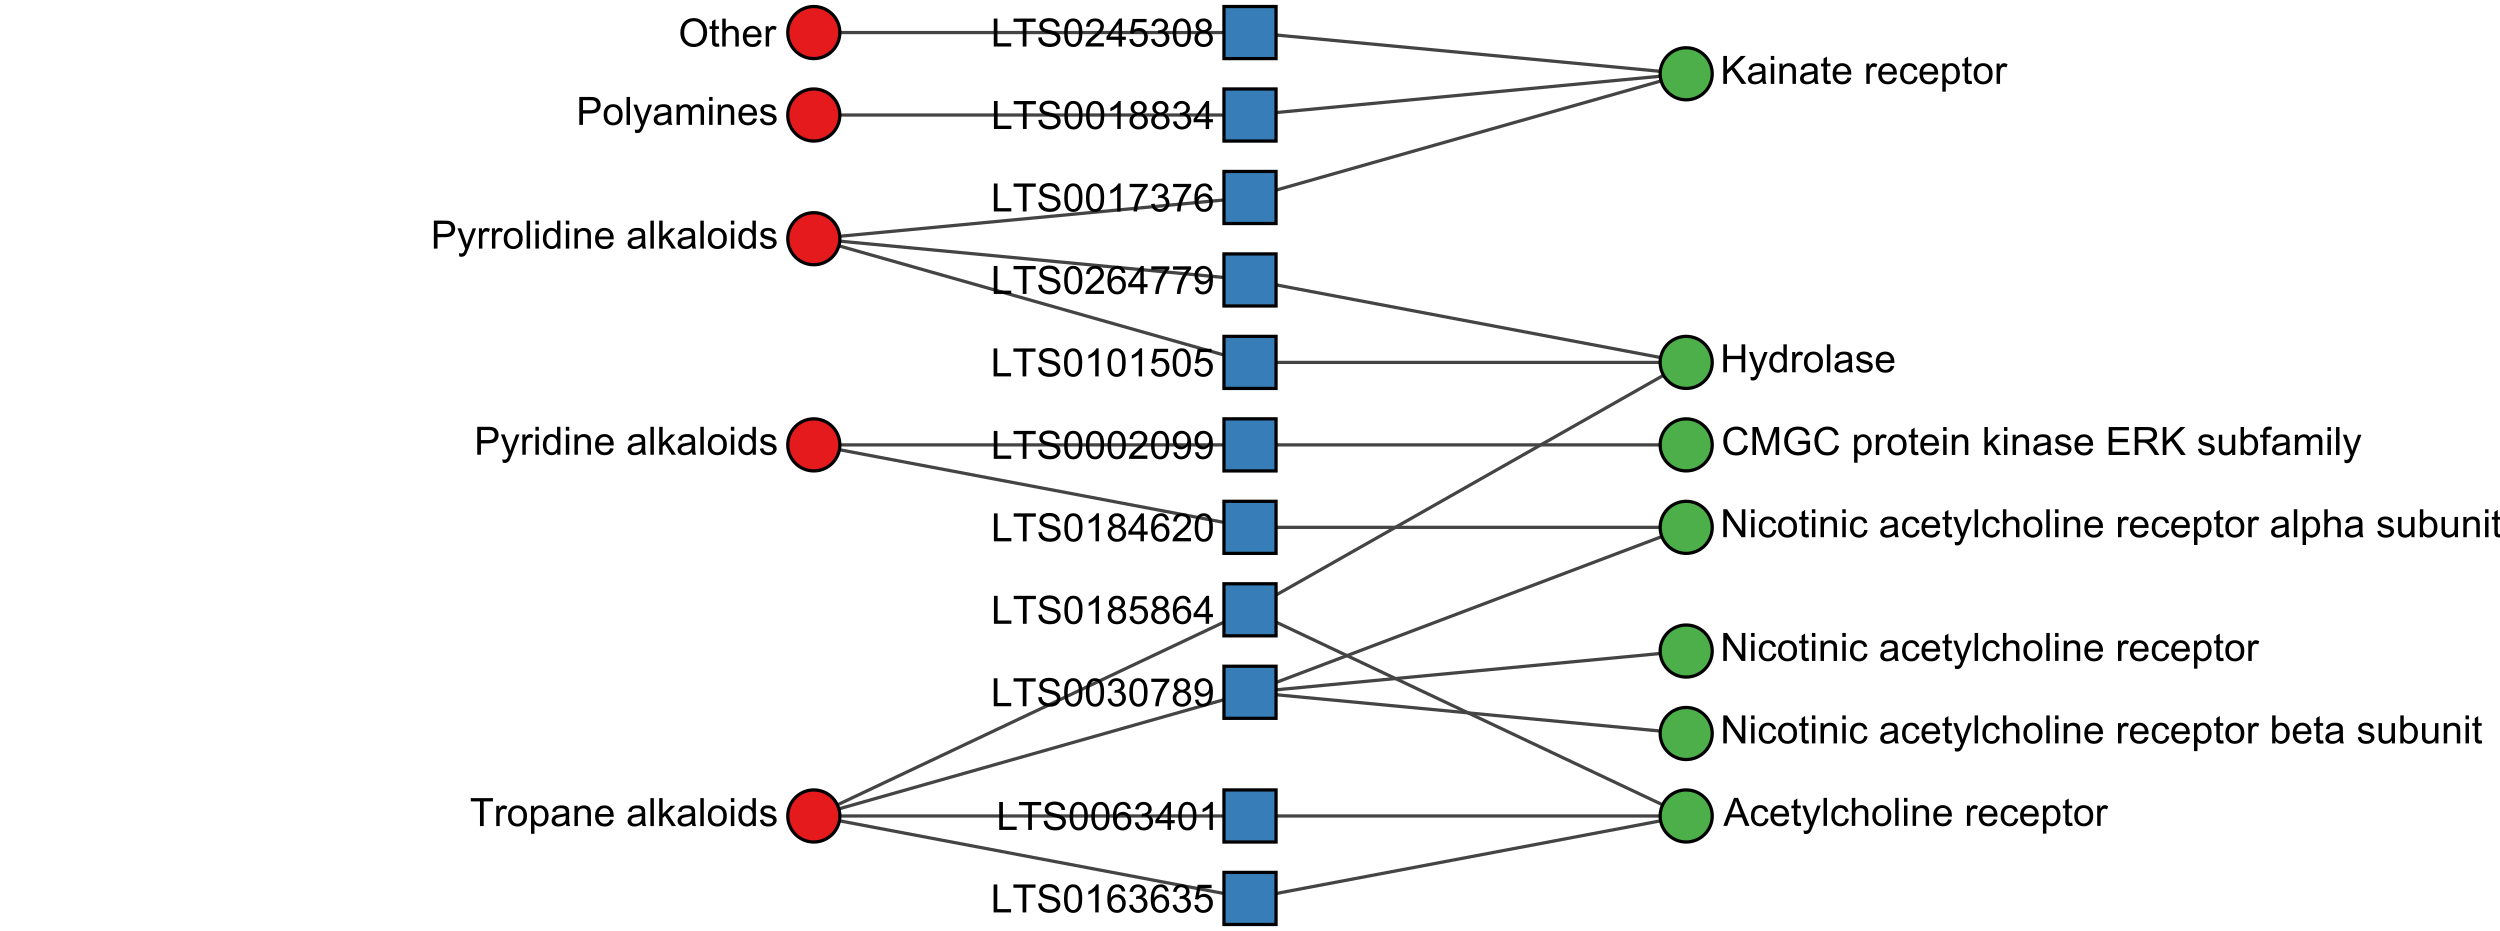 <?xml version="1.0" encoding="UTF-8"?>
<svg xmlns="http://www.w3.org/2000/svg" xmlns:xlink="http://www.w3.org/1999/xlink" width="768" height="286" viewBox="0 0 768 286">
<defs>
<g>
<g id="glyph-0-0">
<path d="M 1.5 0 L 1.5 -7.5 L 7.5 -7.5 L 7.5 0 L 1.5 0 M 1.688 -0.188 L 7.312 -0.188 L 7.312 -7.312 L 1.688 -7.312 Z M 1.688 -0.188 "/>
</g>
<g id="glyph-0-1">
<path d="M 3.109 0 L 3.109 -7.578 L 0.281 -7.578 L 0.281 -8.59 L 7.09 -8.59 L 7.09 -7.578 L 4.25 -7.578 L 4.25 0 Z M 3.109 0 "/>
</g>
<g id="glyph-0-2">
<path d="M 0.781 0 L 0.781 -6.223 L 1.727 -6.223 L 1.727 -5.281 C 1.969 -5.719 2.195 -6.012 2.398 -6.152 C 2.605 -6.293 2.828 -6.363 3.078 -6.363 C 3.43 -6.363 3.793 -6.25 4.16 -6.023 L 3.797 -5.047 C 3.539 -5.195 3.281 -5.273 3.023 -5.273 C 2.793 -5.273 2.586 -5.203 2.402 -5.066 C 2.219 -4.926 2.086 -4.734 2.008 -4.488 C 1.891 -4.113 1.832 -3.703 1.836 -3.258 L 1.836 0 Z M 0.781 0 "/>
</g>
<g id="glyph-0-3">
<path d="M 0.398 -3.109 C 0.398 -4.266 0.719 -5.117 1.359 -5.672 C 1.895 -6.133 2.547 -6.363 3.316 -6.363 C 4.172 -6.363 4.871 -6.082 5.414 -5.523 C 5.957 -4.961 6.227 -4.188 6.227 -3.199 C 6.227 -2.398 6.109 -1.77 5.867 -1.309 C 5.629 -0.852 5.277 -0.492 4.82 -0.242 C 4.359 0.012 3.859 0.141 3.316 0.141 C 2.445 0.141 1.742 -0.141 1.203 -0.695 C 0.668 -1.254 0.398 -2.062 0.398 -3.109 M 1.484 -3.109 C 1.484 -2.312 1.656 -1.719 2.004 -1.32 C 2.352 -0.926 2.789 -0.727 3.316 -0.727 C 3.84 -0.727 4.273 -0.926 4.625 -1.324 C 4.969 -1.723 5.145 -2.328 5.145 -3.148 C 5.145 -3.914 4.969 -4.5 4.621 -4.895 C 4.27 -5.293 3.836 -5.492 3.316 -5.492 C 2.789 -5.492 2.352 -5.293 2.004 -4.898 C 1.656 -4.504 1.484 -3.906 1.484 -3.109 Z M 1.484 -3.109 "/>
</g>
<g id="glyph-0-4">
<path d="M 0.789 2.383 L 0.789 -6.223 L 1.75 -6.223 L 1.75 -5.414 C 1.977 -5.73 2.234 -5.969 2.52 -6.125 C 2.805 -6.285 3.148 -6.363 3.555 -6.363 C 4.086 -6.363 4.555 -6.227 4.961 -5.953 C 5.367 -5.68 5.676 -5.293 5.883 -4.797 C 6.09 -4.297 6.191 -3.75 6.195 -3.156 C 6.191 -2.523 6.078 -1.949 5.852 -1.438 C 5.621 -0.93 5.289 -0.539 4.855 -0.266 C 4.418 0.004 3.961 0.141 3.48 0.141 C 3.129 0.141 2.812 0.066 2.535 -0.082 C 2.254 -0.23 2.023 -0.418 1.844 -0.645 L 1.844 2.383 L 0.789 2.383 M 1.746 -3.078 C 1.746 -2.273 1.906 -1.684 2.234 -1.301 C 2.555 -0.918 2.949 -0.727 3.41 -0.727 C 3.879 -0.727 4.281 -0.926 4.613 -1.32 C 4.949 -1.719 5.117 -2.332 5.117 -3.164 C 5.117 -3.957 4.953 -4.551 4.625 -4.945 C 4.301 -5.34 3.91 -5.539 3.457 -5.539 C 3.008 -5.539 2.609 -5.328 2.266 -4.906 C 1.918 -4.488 1.746 -3.875 1.746 -3.078 Z M 1.746 -3.078 "/>
</g>
<g id="glyph-0-5">
<path d="M 4.852 -0.766 C 4.461 -0.438 4.086 -0.199 3.723 -0.062 C 3.363 0.07 2.973 0.141 2.562 0.141 C 1.875 0.141 1.352 -0.027 0.984 -0.359 C 0.617 -0.695 0.434 -1.121 0.434 -1.641 C 0.434 -1.945 0.504 -2.223 0.641 -2.477 C 0.781 -2.727 0.961 -2.93 1.188 -3.082 C 1.41 -3.234 1.664 -3.348 1.945 -3.43 C 2.152 -3.48 2.465 -3.535 2.883 -3.586 C 3.734 -3.688 4.359 -3.809 4.766 -3.949 C 4.766 -4.094 4.77 -4.188 4.77 -4.227 C 4.77 -4.656 4.672 -4.957 4.469 -5.133 C 4.203 -5.371 3.801 -5.492 3.27 -5.492 C 2.773 -5.492 2.406 -5.402 2.172 -5.23 C 1.934 -5.055 1.758 -4.75 1.648 -4.305 L 0.617 -4.445 C 0.707 -4.891 0.863 -5.246 1.078 -5.516 C 1.293 -5.789 1.602 -5.996 2.008 -6.145 C 2.414 -6.289 2.887 -6.363 3.422 -6.363 C 3.953 -6.363 4.383 -6.301 4.719 -6.176 C 5.047 -6.051 5.293 -5.895 5.449 -5.703 C 5.605 -5.516 5.715 -5.273 5.777 -4.984 C 5.812 -4.805 5.828 -4.484 5.828 -4.016 L 5.828 -2.609 C 5.828 -1.625 5.852 -1.008 5.898 -0.746 C 5.941 -0.488 6.031 -0.238 6.164 0 L 5.062 0 C 4.953 -0.219 4.883 -0.477 4.852 -0.766 M 4.766 -3.125 C 4.383 -2.969 3.805 -2.836 3.039 -2.727 C 2.609 -2.664 2.301 -2.594 2.121 -2.516 C 1.941 -2.438 1.801 -2.32 1.703 -2.172 C 1.605 -2.02 1.559 -1.852 1.559 -1.672 C 1.559 -1.391 1.664 -1.156 1.879 -0.969 C 2.09 -0.781 2.402 -0.688 2.812 -0.688 C 3.219 -0.688 3.578 -0.773 3.898 -0.953 C 4.211 -1.129 4.445 -1.375 4.594 -1.68 C 4.707 -1.918 4.766 -2.273 4.766 -2.734 Z M 4.766 -3.125 "/>
</g>
<g id="glyph-0-6">
<path d="M 0.789 0 L 0.789 -6.223 L 1.742 -6.223 L 1.742 -5.336 C 2.195 -6.02 2.859 -6.363 3.719 -6.363 C 4.094 -6.363 4.441 -6.297 4.754 -6.16 C 5.07 -6.027 5.305 -5.852 5.461 -5.633 C 5.617 -5.414 5.727 -5.152 5.789 -4.852 C 5.828 -4.656 5.848 -4.312 5.848 -3.828 L 5.848 0 L 4.793 0 L 4.793 -3.785 C 4.793 -4.215 4.75 -4.535 4.672 -4.75 C 4.586 -4.961 4.441 -5.133 4.234 -5.258 C 4.023 -5.387 3.777 -5.449 3.5 -5.449 C 3.047 -5.449 2.66 -5.305 2.336 -5.023 C 2.008 -4.734 1.844 -4.195 1.844 -3.398 L 1.844 0 Z M 0.789 0 "/>
</g>
<g id="glyph-0-7">
<path d="M 5.051 -2.004 L 6.141 -1.867 C 5.969 -1.234 5.648 -0.738 5.188 -0.387 C 4.719 -0.035 4.125 0.141 3.406 0.141 C 2.492 0.141 1.773 -0.141 1.238 -0.699 C 0.707 -1.262 0.438 -2.047 0.438 -3.059 C 0.438 -4.105 0.711 -4.918 1.25 -5.496 C 1.785 -6.074 2.484 -6.363 3.344 -6.363 C 4.18 -6.363 4.859 -6.078 5.383 -5.516 C 5.91 -4.945 6.176 -4.148 6.176 -3.125 C 6.176 -3.059 6.172 -2.965 6.172 -2.844 L 1.531 -2.844 C 1.566 -2.156 1.762 -1.633 2.109 -1.273 C 2.457 -0.906 2.891 -0.727 3.41 -0.727 C 3.797 -0.727 4.125 -0.828 4.398 -1.031 C 4.672 -1.234 4.891 -1.559 5.051 -2.004 M 1.586 -3.711 L 5.062 -3.711 C 5.016 -4.234 4.883 -4.625 4.664 -4.887 C 4.328 -5.293 3.891 -5.496 3.359 -5.496 C 2.875 -5.496 2.465 -5.336 2.137 -5.008 C 1.805 -4.688 1.621 -4.25 1.586 -3.711 Z M 1.586 -3.711 "/>
</g>
<g id="glyph-0-8">
</g>
<g id="glyph-0-9">
<path d="M 0.766 0 L 0.766 -8.59 L 1.82 -8.59 L 1.82 0 Z M 0.766 0 "/>
</g>
<g id="glyph-0-10">
<path d="M 0.797 0 L 0.797 -8.59 L 1.852 -8.59 L 1.852 -3.691 L 4.348 -6.223 L 5.711 -6.223 L 3.336 -3.914 L 5.953 0 L 4.652 0 L 2.594 -3.18 L 1.852 -2.469 L 1.852 0 Z M 0.797 0 "/>
</g>
<g id="glyph-0-11">
<path d="M 0.797 -7.375 L 0.797 -8.59 L 1.852 -8.59 L 1.852 -7.375 L 0.797 -7.375 M 0.797 0 L 0.797 -6.223 L 1.852 -6.223 L 1.852 0 Z M 0.797 0 "/>
</g>
<g id="glyph-0-12">
<path d="M 4.828 0 L 4.828 -0.785 C 4.434 -0.168 3.852 0.141 3.086 0.141 C 2.594 0.141 2.137 0.004 1.719 -0.27 C 1.305 -0.543 0.98 -0.926 0.754 -1.414 C 0.523 -1.906 0.41 -2.469 0.41 -3.105 C 0.41 -3.727 0.516 -4.289 0.719 -4.797 C 0.926 -5.301 1.238 -5.688 1.652 -5.961 C 2.066 -6.227 2.531 -6.363 3.039 -6.363 C 3.414 -6.363 3.75 -6.285 4.043 -6.125 C 4.336 -5.969 4.574 -5.762 4.758 -5.508 L 4.758 -8.59 L 5.805 -8.59 L 5.805 0 L 4.828 0 M 1.492 -3.105 C 1.492 -2.309 1.664 -1.711 2 -1.32 C 2.336 -0.922 2.73 -0.727 3.188 -0.727 C 3.648 -0.727 4.039 -0.914 4.363 -1.293 C 4.684 -1.668 4.844 -2.242 4.844 -3.016 C 4.844 -3.867 4.68 -4.492 4.352 -4.891 C 4.023 -5.289 3.621 -5.492 3.141 -5.492 C 2.672 -5.492 2.281 -5.297 1.965 -4.914 C 1.652 -4.531 1.492 -3.93 1.492 -3.105 Z M 1.492 -3.105 "/>
</g>
<g id="glyph-0-13">
<path d="M 0.367 -1.859 L 1.414 -2.023 C 1.469 -1.602 1.633 -1.281 1.902 -1.062 C 2.168 -0.836 2.543 -0.727 3.023 -0.727 C 3.508 -0.727 3.867 -0.824 4.102 -1.023 C 4.336 -1.219 4.453 -1.453 4.453 -1.719 C 4.453 -1.953 4.352 -2.141 4.141 -2.281 C 3.996 -2.375 3.637 -2.492 3.062 -2.637 C 2.289 -2.832 1.754 -3 1.457 -3.145 C 1.156 -3.285 0.93 -3.484 0.777 -3.734 C 0.621 -3.988 0.547 -4.266 0.547 -4.57 C 0.547 -4.848 0.609 -5.105 0.734 -5.34 C 0.863 -5.578 1.035 -5.773 1.254 -5.93 C 1.418 -6.051 1.641 -6.152 1.926 -6.238 C 2.207 -6.32 2.512 -6.363 2.836 -6.363 C 3.324 -6.363 3.754 -6.293 4.121 -6.152 C 4.492 -6.012 4.766 -5.82 4.938 -5.582 C 5.117 -5.34 5.234 -5.02 5.305 -4.617 L 4.273 -4.477 C 4.227 -4.797 4.09 -5.047 3.863 -5.227 C 3.641 -5.406 3.32 -5.496 2.914 -5.496 C 2.43 -5.496 2.082 -5.414 1.875 -5.258 C 1.668 -5.094 1.562 -4.906 1.562 -4.695 C 1.562 -4.555 1.605 -4.434 1.695 -4.324 C 1.777 -4.211 1.914 -4.117 2.098 -4.043 C 2.203 -4.004 2.516 -3.914 3.031 -3.773 C 3.773 -3.574 4.297 -3.41 4.59 -3.285 C 4.887 -3.156 5.117 -2.973 5.285 -2.73 C 5.453 -2.488 5.539 -2.188 5.539 -1.828 C 5.539 -1.477 5.434 -1.145 5.23 -0.836 C 5.023 -0.523 4.727 -0.285 4.344 -0.113 C 3.953 0.055 3.516 0.141 3.031 0.141 C 2.219 0.141 1.605 -0.027 1.18 -0.363 C 0.758 -0.699 0.484 -1.195 0.367 -1.859 Z M 0.367 -1.859 "/>
</g>
<g id="glyph-0-14">
<path d="M 0.879 0 L 0.879 -8.59 L 2.016 -8.59 L 2.016 -1.016 L 6.246 -1.016 L 6.246 0 Z M 0.879 0 "/>
</g>
<g id="glyph-0-15">
<path d="M 0.539 -2.758 L 1.609 -2.852 C 1.66 -2.422 1.781 -2.07 1.965 -1.797 C 2.152 -1.52 2.438 -1.297 2.828 -1.129 C 3.219 -0.957 3.66 -0.871 4.148 -0.875 C 4.582 -0.871 4.965 -0.938 5.297 -1.066 C 5.629 -1.195 5.875 -1.371 6.039 -1.598 C 6.199 -1.82 6.281 -2.066 6.281 -2.332 C 6.281 -2.602 6.203 -2.836 6.047 -3.039 C 5.891 -3.238 5.633 -3.406 5.273 -3.547 C 5.043 -3.633 4.531 -3.773 3.742 -3.965 C 2.953 -4.152 2.402 -4.332 2.086 -4.5 C 1.676 -4.715 1.371 -4.98 1.168 -5.301 C 0.969 -5.617 0.867 -5.977 0.867 -6.367 C 0.867 -6.801 0.988 -7.207 1.234 -7.586 C 1.48 -7.961 1.84 -8.25 2.312 -8.445 C 2.785 -8.641 3.312 -8.734 3.891 -8.734 C 4.527 -8.734 5.09 -8.633 5.574 -8.43 C 6.062 -8.223 6.434 -7.922 6.695 -7.523 C 6.957 -7.125 7.098 -6.672 7.117 -6.172 L 6.031 -6.086 C 5.969 -6.629 5.773 -7.039 5.434 -7.32 C 5.098 -7.594 4.598 -7.734 3.938 -7.734 C 3.25 -7.734 2.75 -7.609 2.434 -7.355 C 2.121 -7.105 1.961 -6.801 1.961 -6.445 C 1.961 -6.137 2.074 -5.883 2.297 -5.684 C 2.516 -5.484 3.086 -5.281 4.012 -5.07 C 4.934 -4.863 5.57 -4.68 5.914 -4.523 C 6.41 -4.293 6.781 -4 7.02 -3.648 C 7.258 -3.293 7.375 -2.887 7.375 -2.426 C 7.375 -1.969 7.246 -1.539 6.984 -1.133 C 6.723 -0.73 6.348 -0.414 5.855 -0.191 C 5.367 0.035 4.812 0.148 4.203 0.148 C 3.422 0.148 2.773 0.031 2.246 -0.195 C 1.723 -0.418 1.309 -0.762 1.012 -1.215 C 0.711 -1.672 0.555 -2.188 0.539 -2.758 Z M 0.539 -2.758 "/>
</g>
<g id="glyph-0-16">
<path d="M 0.5 -4.234 C 0.496 -5.25 0.602 -6.07 0.812 -6.688 C 1.02 -7.309 1.332 -7.785 1.742 -8.121 C 2.156 -8.457 2.672 -8.625 3.297 -8.625 C 3.758 -8.625 4.164 -8.531 4.512 -8.348 C 4.859 -8.16 5.148 -7.895 5.375 -7.543 C 5.602 -7.195 5.777 -6.77 5.906 -6.266 C 6.035 -5.766 6.098 -5.086 6.102 -4.234 C 6.098 -3.227 5.996 -2.414 5.789 -1.797 C 5.582 -1.176 5.273 -0.699 4.859 -0.359 C 4.449 -0.023 3.926 0.148 3.297 0.148 C 2.469 0.148 1.82 -0.148 1.348 -0.742 C 0.781 -1.457 0.496 -2.625 0.5 -4.234 M 1.582 -4.234 C 1.582 -2.828 1.746 -1.887 2.078 -1.422 C 2.406 -0.953 2.812 -0.719 3.297 -0.719 C 3.781 -0.719 4.191 -0.953 4.52 -1.422 C 4.852 -1.891 5.016 -2.828 5.016 -4.234 C 5.016 -5.648 4.852 -6.59 4.52 -7.055 C 4.191 -7.52 3.777 -7.75 3.289 -7.75 C 2.805 -7.75 2.414 -7.547 2.125 -7.137 C 1.762 -6.613 1.582 -5.645 1.582 -4.234 Z M 1.582 -4.234 "/>
</g>
<g id="glyph-0-17">
<path d="M 0.504 -2.266 L 1.559 -2.406 C 1.68 -1.809 1.887 -1.379 2.176 -1.117 C 2.469 -0.852 2.82 -0.719 3.242 -0.719 C 3.734 -0.719 4.156 -0.891 4.496 -1.234 C 4.84 -1.578 5.008 -2.008 5.008 -2.516 C 5.008 -2.996 4.852 -3.398 4.535 -3.711 C 4.219 -4.027 3.816 -4.184 3.328 -4.184 C 3.129 -4.184 2.879 -4.145 2.586 -4.066 L 2.703 -4.992 C 2.773 -4.984 2.828 -4.98 2.871 -4.98 C 3.32 -4.98 3.723 -5.098 4.086 -5.332 C 4.445 -5.566 4.625 -5.93 4.625 -6.414 C 4.625 -6.801 4.492 -7.121 4.23 -7.375 C 3.969 -7.629 3.629 -7.758 3.219 -7.758 C 2.805 -7.758 2.465 -7.629 2.191 -7.371 C 1.918 -7.113 1.742 -6.727 1.664 -6.211 L 0.609 -6.398 C 0.738 -7.105 1.031 -7.652 1.488 -8.043 C 1.945 -8.43 2.516 -8.625 3.195 -8.625 C 3.66 -8.625 4.094 -8.523 4.488 -8.324 C 4.883 -8.121 5.184 -7.848 5.395 -7.5 C 5.602 -7.152 5.707 -6.781 5.707 -6.391 C 5.707 -6.023 5.609 -5.684 5.406 -5.379 C 5.211 -5.074 4.914 -4.832 4.523 -4.652 C 5.031 -4.535 5.426 -4.293 5.707 -3.922 C 5.988 -3.555 6.129 -3.09 6.129 -2.539 C 6.129 -1.789 5.855 -1.152 5.309 -0.629 C 4.762 -0.109 4.07 0.152 3.234 0.152 C 2.48 0.152 1.855 -0.074 1.355 -0.523 C 0.859 -0.969 0.574 -1.555 0.504 -2.266 Z M 0.504 -2.266 "/>
</g>
<g id="glyph-0-18">
<path d="M 0.57 -7.465 L 0.57 -8.477 L 6.129 -8.477 L 6.129 -7.656 C 5.582 -7.074 5.039 -6.301 4.504 -5.336 C 3.965 -4.375 3.551 -3.379 3.258 -2.359 C 3.047 -1.641 2.914 -0.855 2.852 0 L 1.77 0 C 1.781 -0.676 1.914 -1.492 2.168 -2.449 C 2.422 -3.406 2.785 -4.328 3.262 -5.219 C 3.734 -6.105 4.242 -6.855 4.773 -7.465 Z M 0.57 -7.465 "/>
</g>
<g id="glyph-0-19">
<path d="M 2.121 -4.656 C 1.684 -4.82 1.359 -5.047 1.148 -5.344 C 0.938 -5.641 0.832 -5.996 0.832 -6.41 C 0.832 -7.035 1.055 -7.559 1.508 -7.984 C 1.953 -8.414 2.555 -8.625 3.297 -8.625 C 4.047 -8.625 4.652 -8.406 5.109 -7.973 C 5.566 -7.535 5.797 -7.004 5.797 -6.383 C 5.797 -5.984 5.691 -5.637 5.48 -5.34 C 5.273 -5.047 4.953 -4.82 4.531 -4.656 C 5.055 -4.484 5.457 -4.211 5.734 -3.828 C 6.008 -3.441 6.145 -2.984 6.148 -2.453 C 6.145 -1.719 5.887 -1.102 5.367 -0.602 C 4.848 -0.105 4.164 0.148 3.316 0.148 C 2.469 0.148 1.785 -0.105 1.266 -0.605 C 0.746 -1.109 0.484 -1.734 0.484 -2.484 C 0.484 -3.043 0.629 -3.512 0.91 -3.887 C 1.195 -4.266 1.598 -4.523 2.121 -4.656 M 1.91 -6.445 C 1.91 -6.039 2.039 -5.707 2.305 -5.449 C 2.562 -5.191 2.906 -5.062 3.32 -5.062 C 3.727 -5.062 4.062 -5.191 4.32 -5.445 C 4.582 -5.703 4.711 -6.016 4.711 -6.387 C 4.711 -6.773 4.578 -7.098 4.309 -7.363 C 4.043 -7.625 3.707 -7.758 3.312 -7.758 C 2.906 -7.758 2.574 -7.629 2.309 -7.371 C 2.043 -7.113 1.91 -6.805 1.91 -6.445 M 1.57 -2.477 C 1.57 -2.18 1.641 -1.887 1.785 -1.605 C 1.926 -1.324 2.141 -1.105 2.422 -0.953 C 2.703 -0.797 3.004 -0.719 3.328 -0.719 C 3.832 -0.719 4.25 -0.883 4.578 -1.207 C 4.906 -1.531 5.07 -1.941 5.07 -2.445 C 5.07 -2.949 4.898 -3.371 4.562 -3.703 C 4.223 -4.035 3.801 -4.203 3.293 -4.203 C 2.797 -4.203 2.387 -4.039 2.059 -3.711 C 1.734 -3.379 1.57 -2.969 1.57 -2.477 Z M 1.57 -2.477 "/>
</g>
<g id="glyph-0-20">
<path d="M 0.656 -1.984 L 1.672 -2.078 C 1.754 -1.602 1.918 -1.258 2.164 -1.043 C 2.406 -0.828 2.715 -0.719 3.094 -0.719 C 3.418 -0.719 3.703 -0.797 3.945 -0.945 C 4.191 -1.094 4.391 -1.289 4.547 -1.539 C 4.703 -1.785 4.836 -2.121 4.938 -2.543 C 5.047 -2.965 5.098 -3.395 5.098 -3.832 C 5.098 -3.879 5.094 -3.949 5.094 -4.043 C 4.883 -3.707 4.594 -3.434 4.227 -3.227 C 3.863 -3.016 3.465 -2.914 3.039 -2.914 C 2.328 -2.914 1.727 -3.172 1.234 -3.688 C 0.742 -4.203 0.496 -4.883 0.5 -5.727 C 0.496 -6.594 0.754 -7.297 1.27 -7.828 C 1.781 -8.359 2.426 -8.625 3.199 -8.625 C 3.758 -8.625 4.27 -8.477 4.73 -8.172 C 5.195 -7.871 5.547 -7.445 5.785 -6.887 C 6.027 -6.332 6.145 -5.523 6.148 -4.469 C 6.145 -3.375 6.027 -2.5 5.789 -1.848 C 5.551 -1.199 5.195 -0.703 4.727 -0.363 C 4.254 -0.023 3.703 0.148 3.07 0.148 C 2.398 0.148 1.848 -0.039 1.422 -0.414 C 0.996 -0.785 0.742 -1.312 0.656 -1.984 M 4.977 -5.777 C 4.977 -6.383 4.812 -6.863 4.492 -7.219 C 4.168 -7.574 3.781 -7.75 3.328 -7.75 C 2.859 -7.75 2.453 -7.559 2.102 -7.18 C 1.754 -6.793 1.582 -6.297 1.582 -5.688 C 1.582 -5.141 1.746 -4.699 2.078 -4.355 C 2.406 -4.016 2.812 -3.844 3.297 -3.844 C 3.785 -3.844 4.188 -4.016 4.504 -4.355 C 4.816 -4.699 4.977 -5.172 4.977 -5.777 Z M 4.977 -5.777 "/>
</g>
<g id="glyph-0-21">
<path d="M 4.469 0 L 3.414 0 L 3.414 -6.719 C 3.16 -6.477 2.828 -6.234 2.418 -5.992 C 2.004 -5.75 1.633 -5.57 1.305 -5.449 L 1.305 -6.469 C 1.895 -6.746 2.414 -7.082 2.852 -7.477 C 3.293 -7.871 3.605 -8.254 3.789 -8.625 L 4.469 -8.625 Z M 4.469 0 "/>
</g>
<g id="glyph-0-22">
<path d="M 5.969 -6.484 L 4.922 -6.406 C 4.828 -6.816 4.695 -7.117 4.523 -7.305 C 4.238 -7.605 3.887 -7.758 3.469 -7.758 C 3.133 -7.758 2.836 -7.664 2.586 -7.477 C 2.25 -7.234 1.988 -6.879 1.797 -6.414 C 1.605 -5.953 1.508 -5.289 1.5 -4.43 C 1.754 -4.816 2.062 -5.102 2.43 -5.289 C 2.797 -5.477 3.184 -5.57 3.586 -5.57 C 4.289 -5.57 4.887 -5.312 5.383 -4.797 C 5.875 -4.277 6.121 -3.609 6.125 -2.789 C 6.121 -2.25 6.008 -1.75 5.773 -1.285 C 5.543 -0.824 5.223 -0.469 4.816 -0.223 C 4.41 0.023 3.949 0.148 3.434 0.148 C 2.555 0.148 1.836 -0.176 1.281 -0.824 C 0.727 -1.469 0.449 -2.535 0.453 -4.02 C 0.449 -5.68 0.758 -6.887 1.371 -7.641 C 1.906 -8.297 2.625 -8.625 3.531 -8.625 C 4.211 -8.625 4.762 -8.438 5.195 -8.055 C 5.625 -7.676 5.883 -7.152 5.969 -6.484 M 1.664 -2.781 C 1.664 -2.422 1.742 -2.07 1.895 -1.742 C 2.051 -1.406 2.266 -1.156 2.543 -0.98 C 2.82 -0.809 3.109 -0.719 3.414 -0.719 C 3.859 -0.719 4.242 -0.898 4.562 -1.258 C 4.883 -1.617 5.047 -2.109 5.047 -2.727 C 5.047 -3.316 4.887 -3.785 4.57 -4.129 C 4.254 -4.469 3.855 -4.641 3.375 -4.641 C 2.898 -4.641 2.492 -4.469 2.164 -4.129 C 1.828 -3.785 1.664 -3.336 1.664 -2.781 Z M 1.664 -2.781 "/>
</g>
<g id="glyph-0-23">
<path d="M 0.5 -2.25 L 1.605 -2.344 C 1.688 -1.805 1.879 -1.398 2.176 -1.129 C 2.477 -0.855 2.836 -0.719 3.258 -0.719 C 3.766 -0.719 4.195 -0.914 4.547 -1.297 C 4.898 -1.676 5.074 -2.188 5.074 -2.82 C 5.074 -3.418 4.906 -3.895 4.566 -4.242 C 4.23 -4.59 3.785 -4.766 3.242 -4.766 C 2.898 -4.766 2.594 -4.688 2.32 -4.531 C 2.047 -4.379 1.832 -4.18 1.676 -3.93 L 0.688 -4.062 L 1.516 -8.473 L 5.789 -8.473 L 5.789 -7.465 L 2.359 -7.465 L 1.898 -5.156 C 2.414 -5.516 2.953 -5.695 3.523 -5.695 C 4.273 -5.695 4.906 -5.438 5.422 -4.914 C 5.934 -4.398 6.191 -3.727 6.195 -2.914 C 6.191 -2.133 5.965 -1.461 5.516 -0.898 C 4.961 -0.203 4.211 0.148 3.258 0.148 C 2.477 0.148 1.84 -0.074 1.344 -0.508 C 0.852 -0.945 0.57 -1.527 0.5 -2.25 Z M 0.5 -2.25 "/>
</g>
<g id="glyph-0-24">
<path d="M 0.926 0 L 0.926 -8.59 L 4.164 -8.59 C 4.734 -8.59 5.172 -8.562 5.473 -8.508 C 5.895 -8.438 6.246 -8.305 6.531 -8.105 C 6.816 -7.91 7.047 -7.633 7.223 -7.277 C 7.395 -6.922 7.48 -6.531 7.484 -6.105 C 7.48 -5.375 7.25 -4.758 6.785 -4.25 C 6.32 -3.746 5.48 -3.492 4.266 -3.492 L 2.062 -3.492 L 2.062 0 L 0.926 0 M 2.062 -4.508 L 4.281 -4.508 C 5.016 -4.508 5.539 -4.641 5.848 -4.914 C 6.156 -5.188 6.309 -5.574 6.312 -6.07 C 6.309 -6.43 6.219 -6.738 6.039 -6.992 C 5.855 -7.25 5.617 -7.418 5.32 -7.5 C 5.129 -7.551 4.773 -7.574 4.258 -7.578 L 2.062 -7.578 Z M 2.062 -4.508 "/>
</g>
<g id="glyph-0-25">
<path d="M 0.742 2.398 L 0.625 1.406 C 0.855 1.469 1.059 1.5 1.23 1.5 C 1.465 1.5 1.652 1.461 1.793 1.383 C 1.934 1.305 2.047 1.195 2.141 1.055 C 2.203 0.949 2.312 0.688 2.461 0.27 C 2.48 0.211 2.512 0.125 2.555 0.012 L 0.195 -6.223 L 1.328 -6.223 L 2.625 -2.617 C 2.793 -2.164 2.945 -1.68 3.078 -1.18 C 3.195 -1.66 3.34 -2.133 3.508 -2.594 L 4.84 -6.223 L 5.895 -6.223 L 3.527 0.105 C 3.273 0.789 3.074 1.258 2.938 1.516 C 2.75 1.863 2.531 2.121 2.289 2.281 C 2.047 2.445 1.758 2.523 1.422 2.523 C 1.219 2.523 0.992 2.484 0.742 2.398 Z M 0.742 2.398 "/>
</g>
<g id="glyph-0-26">
<path d="M 0.789 0 L 0.789 -6.223 L 1.734 -6.223 L 1.734 -5.352 C 1.93 -5.656 2.188 -5.898 2.516 -6.086 C 2.836 -6.27 3.207 -6.363 3.621 -6.363 C 4.082 -6.363 4.461 -6.266 4.754 -6.078 C 5.051 -5.883 5.258 -5.617 5.379 -5.273 C 5.871 -6 6.512 -6.363 7.301 -6.363 C 7.918 -6.363 8.391 -6.191 8.727 -5.852 C 9.055 -5.508 9.223 -4.984 9.223 -4.273 L 9.223 0 L 8.172 0 L 8.172 -3.922 C 8.172 -4.344 8.141 -4.645 8.07 -4.832 C 8.004 -5.016 7.879 -5.164 7.699 -5.281 C 7.52 -5.391 7.309 -5.449 7.066 -5.449 C 6.629 -5.449 6.266 -5.305 5.977 -5.012 C 5.688 -4.723 5.543 -4.258 5.543 -3.617 L 5.543 0 L 4.488 0 L 4.488 -4.043 C 4.488 -4.512 4.402 -4.863 4.23 -5.098 C 4.059 -5.332 3.777 -5.449 3.387 -5.449 C 3.09 -5.449 2.816 -5.371 2.562 -5.215 C 2.312 -5.059 2.129 -4.828 2.016 -4.531 C 1.902 -4.227 1.844 -3.793 1.844 -3.227 L 1.844 0 Z M 0.789 0 "/>
</g>
<g id="glyph-0-27">
<path d="M 3.879 0 L 3.879 -2.055 L 0.152 -2.055 L 0.152 -3.023 L 4.07 -8.59 L 4.934 -8.59 L 4.934 -3.023 L 6.094 -3.023 L 6.094 -2.055 L 4.934 -2.055 L 4.934 0 L 3.879 0 M 3.879 -3.023 L 3.879 -6.898 L 1.188 -3.023 Z M 3.879 -3.023 "/>
</g>
<g id="glyph-0-28">
<path d="M 0.578 -4.184 C 0.578 -5.609 0.961 -6.727 1.727 -7.531 C 2.492 -8.34 3.484 -8.742 4.695 -8.742 C 5.484 -8.742 6.203 -8.555 6.836 -8.172 C 7.473 -7.793 7.961 -7.266 8.293 -6.59 C 8.629 -5.91 8.797 -5.141 8.797 -4.281 C 8.797 -3.414 8.617 -2.633 8.266 -1.945 C 7.914 -1.258 7.418 -0.738 6.773 -0.383 C 6.129 -0.031 5.434 0.148 4.688 0.148 C 3.879 0.148 3.156 -0.051 2.52 -0.438 C 1.883 -0.828 1.398 -1.363 1.07 -2.039 C 0.742 -2.715 0.578 -3.43 0.578 -4.184 M 1.75 -4.164 C 1.75 -3.133 2.031 -2.316 2.586 -1.719 C 3.145 -1.125 3.84 -0.824 4.68 -0.828 C 5.539 -0.824 6.242 -1.125 6.793 -1.727 C 7.348 -2.328 7.621 -3.184 7.625 -4.289 C 7.621 -4.988 7.504 -5.598 7.27 -6.121 C 7.031 -6.641 6.688 -7.047 6.23 -7.332 C 5.777 -7.621 5.266 -7.762 4.699 -7.766 C 3.895 -7.762 3.203 -7.488 2.621 -6.934 C 2.043 -6.383 1.75 -5.457 1.75 -4.164 Z M 1.75 -4.164 "/>
</g>
<g id="glyph-0-29">
<path d="M 3.094 -0.945 L 3.246 -0.012 C 2.949 0.051 2.684 0.082 2.449 0.082 C 2.066 0.082 1.77 0.02 1.559 -0.102 C 1.348 -0.219 1.199 -0.379 1.113 -0.578 C 1.027 -0.773 0.984 -1.188 0.984 -1.82 L 0.984 -5.402 L 0.211 -5.402 L 0.211 -6.223 L 0.984 -6.223 L 0.984 -7.766 L 2.031 -8.398 L 2.031 -6.223 L 3.094 -6.223 L 3.094 -5.402 L 2.031 -5.402 L 2.031 -1.766 C 2.031 -1.461 2.051 -1.27 2.09 -1.184 C 2.125 -1.098 2.188 -1.031 2.27 -0.977 C 2.355 -0.926 2.477 -0.902 2.633 -0.902 C 2.75 -0.902 2.902 -0.914 3.094 -0.945 Z M 3.094 -0.945 "/>
</g>
<g id="glyph-0-30">
<path d="M 0.789 0 L 0.789 -8.59 L 1.844 -8.59 L 1.844 -5.508 C 2.336 -6.078 2.961 -6.363 3.711 -6.363 C 4.172 -6.363 4.57 -6.273 4.91 -6.09 C 5.25 -5.91 5.492 -5.656 5.641 -5.336 C 5.785 -5.016 5.859 -4.555 5.859 -3.945 L 5.859 0 L 4.805 0 L 4.805 -3.945 C 4.805 -4.469 4.691 -4.855 4.461 -5.094 C 4.234 -5.336 3.91 -5.453 3.492 -5.453 C 3.18 -5.453 2.887 -5.375 2.609 -5.211 C 2.336 -5.051 2.141 -4.828 2.023 -4.555 C 1.902 -4.273 1.844 -3.891 1.844 -3.406 L 1.844 0 Z M 0.789 0 "/>
</g>
<g id="glyph-0-31">
<path d="M 6.039 -1.016 L 6.039 0 L 0.363 0 C 0.355 -0.254 0.398 -0.496 0.484 -0.734 C 0.633 -1.117 0.863 -1.5 1.18 -1.875 C 1.5 -2.25 1.957 -2.684 2.562 -3.176 C 3.492 -3.941 4.125 -4.547 4.453 -4.996 C 4.781 -5.441 4.945 -5.867 4.945 -6.266 C 4.945 -6.68 4.797 -7.035 4.496 -7.32 C 4.199 -7.609 3.809 -7.75 3.328 -7.75 C 2.82 -7.75 2.414 -7.598 2.109 -7.297 C 1.805 -6.988 1.648 -6.566 1.648 -6.031 L 0.562 -6.141 C 0.637 -6.949 0.914 -7.566 1.398 -7.988 C 1.883 -8.414 2.535 -8.625 3.352 -8.625 C 4.176 -8.625 4.828 -8.398 5.309 -7.938 C 5.789 -7.48 6.027 -6.914 6.031 -6.242 C 6.027 -5.898 5.957 -5.559 5.82 -5.227 C 5.68 -4.895 5.445 -4.547 5.117 -4.18 C 4.793 -3.809 4.25 -3.305 3.492 -2.664 C 2.859 -2.133 2.453 -1.773 2.273 -1.586 C 2.094 -1.395 1.945 -1.203 1.828 -1.016 Z M 6.039 -1.016 "/>
</g>
<g id="glyph-0-32">
<path d="M 0.914 0 L 0.914 -8.59 L 2.078 -8.59 L 6.594 -1.844 L 6.594 -8.59 L 7.68 -8.59 L 7.68 0 L 6.516 0 L 2.004 -6.75 L 2.004 0 Z M 0.914 0 "/>
</g>
<g id="glyph-0-33">
<path d="M 4.852 -2.281 L 5.891 -2.145 C 5.773 -1.43 5.484 -0.871 5.02 -0.465 C 4.551 -0.062 3.977 0.141 3.297 0.141 C 2.445 0.141 1.762 -0.137 1.246 -0.695 C 0.727 -1.25 0.469 -2.047 0.469 -3.086 C 0.469 -3.758 0.578 -4.348 0.805 -4.852 C 1.023 -5.355 1.363 -5.734 1.82 -5.984 C 2.273 -6.238 2.77 -6.363 3.305 -6.363 C 3.98 -6.363 4.531 -6.191 4.961 -5.852 C 5.391 -5.508 5.668 -5.023 5.789 -4.395 L 4.766 -4.234 C 4.664 -4.656 4.492 -4.969 4.246 -5.18 C 3.996 -5.391 3.695 -5.496 3.344 -5.496 C 2.812 -5.496 2.383 -5.305 2.051 -4.926 C 1.719 -4.543 1.551 -3.941 1.555 -3.117 C 1.551 -2.281 1.711 -1.672 2.031 -1.297 C 2.352 -0.914 2.773 -0.727 3.289 -0.727 C 3.699 -0.727 4.047 -0.852 4.324 -1.109 C 4.602 -1.359 4.777 -1.75 4.852 -2.281 Z M 4.852 -2.281 "/>
</g>
<g id="glyph-0-34">
<path d="M 4.867 0 L 4.867 -0.914 C 4.383 -0.211 3.727 0.141 2.895 0.141 C 2.527 0.141 2.184 0.07 1.867 -0.07 C 1.547 -0.211 1.312 -0.387 1.156 -0.602 C 1.004 -0.812 0.895 -1.074 0.832 -1.383 C 0.789 -1.59 0.766 -1.918 0.766 -2.367 L 0.766 -6.223 L 1.82 -6.223 L 1.82 -2.773 C 1.82 -2.219 1.844 -1.848 1.887 -1.656 C 1.953 -1.383 2.094 -1.164 2.309 -1.004 C 2.523 -0.848 2.789 -0.766 3.105 -0.766 C 3.422 -0.766 3.719 -0.848 3.996 -1.012 C 4.273 -1.172 4.469 -1.395 4.586 -1.672 C 4.699 -1.953 4.758 -2.359 4.758 -2.891 L 4.758 -6.223 L 5.812 -6.223 L 5.812 0 Z M 4.867 0 "/>
</g>
<g id="glyph-0-35">
<path d="M 1.766 0 L 0.785 0 L 0.785 -8.59 L 1.84 -8.59 L 1.84 -5.523 C 2.285 -6.082 2.852 -6.363 3.547 -6.363 C 3.926 -6.363 4.289 -6.285 4.633 -6.133 C 4.973 -5.977 5.254 -5.762 5.477 -5.48 C 5.695 -5.203 5.867 -4.867 5.992 -4.469 C 6.117 -4.078 6.18 -3.652 6.18 -3.203 C 6.18 -2.141 5.918 -1.312 5.391 -0.734 C 4.863 -0.148 4.23 0.141 3.492 0.141 C 2.758 0.141 2.18 -0.164 1.766 -0.781 L 1.766 0 M 1.75 -3.156 C 1.75 -2.414 1.852 -1.871 2.055 -1.539 C 2.391 -1 2.836 -0.727 3.406 -0.727 C 3.863 -0.727 4.266 -0.926 4.602 -1.328 C 4.938 -1.727 5.102 -2.324 5.102 -3.117 C 5.102 -3.93 4.941 -4.531 4.621 -4.914 C 4.297 -5.305 3.906 -5.496 3.453 -5.496 C 2.992 -5.496 2.594 -5.297 2.258 -4.895 C 1.918 -4.496 1.75 -3.914 1.75 -3.156 Z M 1.75 -3.156 "/>
</g>
<g id="glyph-0-36">
<path d="M -0.016 0 L 3.281 -8.59 L 4.508 -8.59 L 8.023 0 L 6.727 0 L 5.727 -2.602 L 2.133 -2.602 L 1.188 0 L -0.016 0 M 2.461 -3.527 L 5.375 -3.527 L 4.477 -5.906 C 4.203 -6.629 4 -7.223 3.867 -7.688 C 3.758 -7.137 3.602 -6.59 3.406 -6.047 Z M 2.461 -3.527 "/>
</g>
<g id="glyph-0-37">
<path d="M 0.879 0 L 0.879 -8.59 L 2.016 -8.59 L 2.016 -4.328 L 6.281 -8.59 L 7.82 -8.59 L 4.219 -5.109 L 7.98 0 L 6.48 0 L 3.422 -4.348 L 2.016 -2.977 L 2.016 0 Z M 0.879 0 "/>
</g>
<g id="glyph-0-38">
<path d="M 0.961 0 L 0.961 -8.59 L 2.098 -8.59 L 2.098 -5.062 L 6.562 -5.062 L 6.562 -8.59 L 7.699 -8.59 L 7.699 0 L 6.562 0 L 6.562 -4.047 L 2.098 -4.047 L 2.098 0 Z M 0.961 0 "/>
</g>
<g id="glyph-0-39">
<path d="M 7.055 -3.012 L 8.191 -2.727 C 7.953 -1.789 7.523 -1.078 6.906 -0.59 C 6.285 -0.098 5.531 0.148 4.633 0.148 C 3.707 0.148 2.957 -0.043 2.375 -0.418 C 1.797 -0.797 1.355 -1.344 1.051 -2.055 C 0.75 -2.77 0.598 -3.539 0.598 -4.359 C 0.598 -5.254 0.77 -6.035 1.109 -6.699 C 1.453 -7.367 1.938 -7.871 2.57 -8.219 C 3.199 -8.562 3.895 -8.734 4.652 -8.734 C 5.512 -8.734 6.234 -8.516 6.82 -8.078 C 7.406 -7.641 7.812 -7.027 8.047 -6.234 L 6.926 -5.969 C 6.727 -6.594 6.438 -7.051 6.059 -7.336 C 5.68 -7.621 5.203 -7.762 4.629 -7.766 C 3.969 -7.762 3.418 -7.605 2.973 -7.289 C 2.531 -6.973 2.219 -6.547 2.039 -6.016 C 1.859 -5.48 1.77 -4.93 1.77 -4.367 C 1.77 -3.633 1.875 -2.996 2.09 -2.453 C 2.301 -1.906 2.633 -1.5 3.082 -1.23 C 3.531 -0.961 4.016 -0.824 4.539 -0.828 C 5.18 -0.824 5.719 -1.008 6.156 -1.375 C 6.598 -1.742 6.898 -2.289 7.055 -3.012 Z M 7.055 -3.012 "/>
</g>
<g id="glyph-0-40">
<path d="M 0.891 0 L 0.891 -8.59 L 2.602 -8.59 L 4.633 -2.508 C 4.82 -1.941 4.961 -1.516 5.047 -1.234 C 5.141 -1.547 5.297 -2.008 5.5 -2.613 L 7.559 -8.59 L 9.086 -8.59 L 9.086 0 L 7.992 0 L 7.992 -7.188 L 5.496 0 L 4.469 0 L 1.984 -7.312 L 1.984 0 Z M 0.891 0 "/>
</g>
<g id="glyph-0-41">
<path d="M 4.945 -3.367 L 4.945 -4.375 L 8.586 -4.383 L 8.586 -1.195 C 8.023 -0.75 7.449 -0.414 6.855 -0.191 C 6.262 0.035 5.652 0.148 5.027 0.148 C 4.184 0.148 3.418 -0.035 2.727 -0.395 C 2.039 -0.758 1.516 -1.281 1.164 -1.961 C 0.812 -2.648 0.641 -3.41 0.641 -4.254 C 0.641 -5.09 0.812 -5.871 1.164 -6.594 C 1.512 -7.32 2.016 -7.855 2.672 -8.211 C 3.328 -8.562 4.086 -8.734 4.938 -8.734 C 5.562 -8.734 6.121 -8.637 6.625 -8.434 C 7.125 -8.234 7.52 -7.953 7.805 -7.594 C 8.09 -7.234 8.305 -6.766 8.453 -6.188 L 7.43 -5.906 C 7.301 -6.344 7.141 -6.688 6.949 -6.938 C 6.758 -7.188 6.484 -7.387 6.129 -7.539 C 5.773 -7.688 5.379 -7.762 4.945 -7.766 C 4.426 -7.762 3.977 -7.684 3.598 -7.527 C 3.219 -7.367 2.914 -7.16 2.68 -6.902 C 2.449 -6.645 2.266 -6.359 2.141 -6.055 C 1.918 -5.523 1.809 -4.945 1.812 -4.324 C 1.809 -3.559 1.941 -2.918 2.207 -2.402 C 2.469 -1.887 2.852 -1.504 3.359 -1.254 C 3.859 -1.004 4.398 -0.879 4.961 -0.879 C 5.453 -0.879 5.938 -0.973 6.406 -1.164 C 6.871 -1.352 7.227 -1.555 7.469 -1.77 L 7.469 -3.367 Z M 4.945 -3.367 "/>
</g>
<g id="glyph-0-42">
<path d="M 0.949 0 L 0.949 -8.59 L 7.16 -8.59 L 7.16 -7.578 L 2.086 -7.578 L 2.086 -4.945 L 6.836 -4.945 L 6.836 -3.938 L 2.086 -3.938 L 2.086 -1.016 L 7.359 -1.016 L 7.359 0 Z M 0.949 0 "/>
</g>
<g id="glyph-0-43">
<path d="M 0.945 0 L 0.945 -8.59 L 4.75 -8.59 C 5.516 -8.59 6.102 -8.512 6.5 -8.359 C 6.895 -8.203 7.215 -7.93 7.453 -7.539 C 7.691 -7.148 7.809 -6.719 7.812 -6.246 C 7.809 -5.637 7.613 -5.125 7.219 -4.703 C 6.824 -4.289 6.215 -4.023 5.391 -3.906 C 5.691 -3.762 5.922 -3.621 6.078 -3.48 C 6.406 -3.176 6.723 -2.793 7.02 -2.336 L 8.516 0 L 7.086 0 L 5.945 -1.789 C 5.617 -2.305 5.344 -2.695 5.125 -2.969 C 4.914 -3.242 4.719 -3.434 4.551 -3.547 C 4.379 -3.652 4.207 -3.73 4.031 -3.773 C 3.902 -3.801 3.691 -3.812 3.398 -3.812 L 2.078 -3.812 L 2.078 0 L 0.945 0 M 2.078 -4.797 L 4.523 -4.797 C 5.043 -4.797 5.449 -4.852 5.742 -4.961 C 6.035 -5.066 6.258 -5.238 6.41 -5.477 C 6.562 -5.711 6.637 -5.969 6.641 -6.246 C 6.637 -6.652 6.492 -6.984 6.195 -7.25 C 5.902 -7.508 5.438 -7.641 4.797 -7.641 L 2.078 -7.641 Z M 2.078 -4.797 "/>
</g>
<g id="glyph-0-44">
<path d="M 1.043 0 L 1.043 -5.402 L 0.109 -5.402 L 0.109 -6.223 L 1.043 -6.223 L 1.043 -6.883 C 1.043 -7.301 1.078 -7.613 1.156 -7.816 C 1.258 -8.09 1.434 -8.312 1.691 -8.48 C 1.945 -8.652 2.305 -8.734 2.766 -8.734 C 3.062 -8.734 3.391 -8.703 3.75 -8.633 L 3.594 -7.711 C 3.371 -7.75 3.164 -7.77 2.969 -7.77 C 2.648 -7.77 2.422 -7.699 2.289 -7.562 C 2.156 -7.426 2.094 -7.172 2.094 -6.797 L 2.094 -6.223 L 3.305 -6.223 L 3.305 -5.402 L 2.094 -5.402 L 2.094 0 Z M 1.043 0 "/>
</g>
</g>
</defs>
<rect x="-76.8" y="-28.6" width="921.6" height="343.2" fill="rgb(100%, 100%, 100%)" fill-opacity="1"/>
<path fill="none" stroke-width="1" stroke-linecap="butt" stroke-linejoin="miter" stroke="rgb(26.667%, 26.667%, 26.667%)" stroke-opacity="1" stroke-miterlimit="10" d="M 250 250.668 L 384 212.668 "/>
<path fill="none" stroke-width="1" stroke-linecap="butt" stroke-linejoin="miter" stroke="rgb(26.667%, 26.667%, 26.667%)" stroke-opacity="1" stroke-miterlimit="10" d="M 250 250.668 L 384 276 "/>
<path fill="none" stroke-width="1" stroke-linecap="butt" stroke-linejoin="miter" stroke="rgb(26.667%, 26.667%, 26.667%)" stroke-opacity="1" stroke-miterlimit="10" d="M 250 35.332 L 384 35.332 "/>
<path fill="none" stroke-width="1" stroke-linecap="butt" stroke-linejoin="miter" stroke="rgb(26.667%, 26.667%, 26.667%)" stroke-opacity="1" stroke-miterlimit="10" d="M 250 250.668 L 384 187.332 "/>
<path fill="none" stroke-width="1" stroke-linecap="butt" stroke-linejoin="miter" stroke="rgb(26.667%, 26.667%, 26.667%)" stroke-opacity="1" stroke-miterlimit="10" d="M 250 10 L 384 10 "/>
<path fill="none" stroke-width="1" stroke-linecap="butt" stroke-linejoin="miter" stroke="rgb(26.667%, 26.667%, 26.667%)" stroke-opacity="1" stroke-miterlimit="10" d="M 250 136.668 L 384 162 "/>
<path fill="none" stroke-width="1" stroke-linecap="butt" stroke-linejoin="miter" stroke="rgb(26.667%, 26.667%, 26.667%)" stroke-opacity="1" stroke-miterlimit="10" d="M 250 250.668 L 384 250.668 "/>
<path fill="none" stroke-width="1" stroke-linecap="butt" stroke-linejoin="miter" stroke="rgb(26.667%, 26.667%, 26.667%)" stroke-opacity="1" stroke-miterlimit="10" d="M 250 73.332 L 384 60.668 "/>
<path fill="none" stroke-width="1" stroke-linecap="butt" stroke-linejoin="miter" stroke="rgb(26.667%, 26.667%, 26.667%)" stroke-opacity="1" stroke-miterlimit="10" d="M 250 136.668 L 384 136.668 "/>
<path fill="none" stroke-width="1" stroke-linecap="butt" stroke-linejoin="miter" stroke="rgb(26.667%, 26.667%, 26.667%)" stroke-opacity="1" stroke-miterlimit="10" d="M 250 73.332 L 384 111.332 "/>
<path fill="none" stroke-width="1" stroke-linecap="butt" stroke-linejoin="miter" stroke="rgb(26.667%, 26.667%, 26.667%)" stroke-opacity="1" stroke-miterlimit="10" d="M 250 73.332 L 384 86 "/>
<path fill="none" stroke-width="1" stroke-linecap="butt" stroke-linejoin="miter" stroke="rgb(26.667%, 26.667%, 26.667%)" stroke-opacity="1" stroke-miterlimit="10" d="M 384 212.668 L 518 162 "/>
<path fill="none" stroke-width="1" stroke-linecap="butt" stroke-linejoin="miter" stroke="rgb(26.667%, 26.667%, 26.667%)" stroke-opacity="1" stroke-miterlimit="10" d="M 384 212.668 L 518 225.332 "/>
<path fill="none" stroke-width="1" stroke-linecap="butt" stroke-linejoin="miter" stroke="rgb(26.667%, 26.667%, 26.667%)" stroke-opacity="1" stroke-miterlimit="10" d="M 384 276 L 518 250.668 "/>
<path fill="none" stroke-width="1" stroke-linecap="butt" stroke-linejoin="miter" stroke="rgb(26.667%, 26.667%, 26.667%)" stroke-opacity="1" stroke-miterlimit="10" d="M 384 35.332 L 518 22.668 "/>
<path fill="none" stroke-width="1" stroke-linecap="butt" stroke-linejoin="miter" stroke="rgb(26.667%, 26.667%, 26.667%)" stroke-opacity="1" stroke-miterlimit="10" d="M 384 187.332 L 518 250.668 "/>
<path fill="none" stroke-width="1" stroke-linecap="butt" stroke-linejoin="miter" stroke="rgb(26.667%, 26.667%, 26.667%)" stroke-opacity="1" stroke-miterlimit="10" d="M 384 187.332 L 518 111.332 "/>
<path fill="none" stroke-width="1" stroke-linecap="butt" stroke-linejoin="miter" stroke="rgb(26.667%, 26.667%, 26.667%)" stroke-opacity="1" stroke-miterlimit="10" d="M 384 212.668 L 518 200 "/>
<path fill="none" stroke-width="1" stroke-linecap="butt" stroke-linejoin="miter" stroke="rgb(26.667%, 26.667%, 26.667%)" stroke-opacity="1" stroke-miterlimit="10" d="M 384 10 L 518 22.668 "/>
<path fill="none" stroke-width="1" stroke-linecap="butt" stroke-linejoin="miter" stroke="rgb(26.667%, 26.667%, 26.667%)" stroke-opacity="1" stroke-miterlimit="10" d="M 384 162 L 518 162 "/>
<path fill="none" stroke-width="1" stroke-linecap="butt" stroke-linejoin="miter" stroke="rgb(26.667%, 26.667%, 26.667%)" stroke-opacity="1" stroke-miterlimit="10" d="M 384 250.668 L 518 250.668 "/>
<path fill="none" stroke-width="1" stroke-linecap="butt" stroke-linejoin="miter" stroke="rgb(26.667%, 26.667%, 26.667%)" stroke-opacity="1" stroke-miterlimit="10" d="M 384 60.668 L 518 22.668 "/>
<path fill="none" stroke-width="1" stroke-linecap="butt" stroke-linejoin="miter" stroke="rgb(26.667%, 26.667%, 26.667%)" stroke-opacity="1" stroke-miterlimit="10" d="M 384 136.668 L 518 136.668 "/>
<path fill="none" stroke-width="1" stroke-linecap="butt" stroke-linejoin="miter" stroke="rgb(26.667%, 26.667%, 26.667%)" stroke-opacity="1" stroke-miterlimit="10" d="M 384 111.332 L 518 111.332 "/>
<path fill="none" stroke-width="1" stroke-linecap="butt" stroke-linejoin="miter" stroke="rgb(26.667%, 26.667%, 26.667%)" stroke-opacity="1" stroke-miterlimit="10" d="M 384 86 L 518 111.332 "/>
<path fill-rule="nonzero" fill="rgb(89.412%, 10.196%, 10.98%)" fill-opacity="1" stroke-width="1" stroke-linecap="butt" stroke-linejoin="miter" stroke="rgb(0%, 0%, 0%)" stroke-opacity="1" stroke-miterlimit="10" d="M 258 250.668 C 258 255.086 254.418 258.668 250 258.668 C 245.582 258.668 242 255.086 242 250.668 C 242 246.25 245.582 242.668 250 242.668 C 254.418 242.668 258 246.25 258 250.668 "/>
<path fill-rule="nonzero" fill="rgb(21.569%, 49.412%, 72.157%)" fill-opacity="1" stroke-width="1" stroke-linecap="butt" stroke-linejoin="miter" stroke="rgb(0%, 0%, 0%)" stroke-opacity="1" stroke-miterlimit="10" d="M 376 204.668 L 392 204.668 L 392 220.668 L 376 220.668 Z M 376 204.668 "/>
<path fill-rule="nonzero" fill="rgb(21.569%, 49.412%, 72.157%)" fill-opacity="1" stroke-width="1" stroke-linecap="butt" stroke-linejoin="miter" stroke="rgb(0%, 0%, 0%)" stroke-opacity="1" stroke-miterlimit="10" d="M 376 268 L 392 268 L 392 284 L 376 284 Z M 376 268 "/>
<path fill-rule="nonzero" fill="rgb(89.412%, 10.196%, 10.98%)" fill-opacity="1" stroke-width="1" stroke-linecap="butt" stroke-linejoin="miter" stroke="rgb(0%, 0%, 0%)" stroke-opacity="1" stroke-miterlimit="10" d="M 258 35.332 C 258 39.75 254.418 43.332 250 43.332 C 245.582 43.332 242 39.75 242 35.332 C 242 30.914 245.582 27.332 250 27.332 C 254.418 27.332 258 30.914 258 35.332 "/>
<path fill-rule="nonzero" fill="rgb(21.569%, 49.412%, 72.157%)" fill-opacity="1" stroke-width="1" stroke-linecap="butt" stroke-linejoin="miter" stroke="rgb(0%, 0%, 0%)" stroke-opacity="1" stroke-miterlimit="10" d="M 376 27.332 L 392 27.332 L 392 43.332 L 376 43.332 Z M 376 27.332 "/>
<path fill-rule="nonzero" fill="rgb(21.569%, 49.412%, 72.157%)" fill-opacity="1" stroke-width="1" stroke-linecap="butt" stroke-linejoin="miter" stroke="rgb(0%, 0%, 0%)" stroke-opacity="1" stroke-miterlimit="10" d="M 376 179.332 L 392 179.332 L 392 195.332 L 376 195.332 Z M 376 179.332 "/>
<path fill-rule="nonzero" fill="rgb(89.412%, 10.196%, 10.98%)" fill-opacity="1" stroke-width="1" stroke-linecap="butt" stroke-linejoin="miter" stroke="rgb(0%, 0%, 0%)" stroke-opacity="1" stroke-miterlimit="10" d="M 258 10 C 258 14.418 254.418 18 250 18 C 245.582 18 242 14.418 242 10 C 242 5.582 245.582 2 250 2 C 254.418 2 258 5.582 258 10 "/>
<path fill-rule="nonzero" fill="rgb(21.569%, 49.412%, 72.157%)" fill-opacity="1" stroke-width="1" stroke-linecap="butt" stroke-linejoin="miter" stroke="rgb(0%, 0%, 0%)" stroke-opacity="1" stroke-miterlimit="10" d="M 376 2 L 392 2 L 392 18 L 376 18 Z M 376 2 "/>
<path fill-rule="nonzero" fill="rgb(89.412%, 10.196%, 10.98%)" fill-opacity="1" stroke-width="1" stroke-linecap="butt" stroke-linejoin="miter" stroke="rgb(0%, 0%, 0%)" stroke-opacity="1" stroke-miterlimit="10" d="M 258 136.668 C 258 141.086 254.418 144.668 250 144.668 C 245.582 144.668 242 141.086 242 136.668 C 242 132.25 245.582 128.668 250 128.668 C 254.418 128.668 258 132.25 258 136.668 "/>
<path fill-rule="nonzero" fill="rgb(21.569%, 49.412%, 72.157%)" fill-opacity="1" stroke-width="1" stroke-linecap="butt" stroke-linejoin="miter" stroke="rgb(0%, 0%, 0%)" stroke-opacity="1" stroke-miterlimit="10" d="M 376 154 L 392 154 L 392 170 L 376 170 Z M 376 154 "/>
<path fill-rule="nonzero" fill="rgb(21.569%, 49.412%, 72.157%)" fill-opacity="1" stroke-width="1" stroke-linecap="butt" stroke-linejoin="miter" stroke="rgb(0%, 0%, 0%)" stroke-opacity="1" stroke-miterlimit="10" d="M 376 242.668 L 392 242.668 L 392 258.668 L 376 258.668 Z M 376 242.668 "/>
<path fill-rule="nonzero" fill="rgb(89.412%, 10.196%, 10.98%)" fill-opacity="1" stroke-width="1" stroke-linecap="butt" stroke-linejoin="miter" stroke="rgb(0%, 0%, 0%)" stroke-opacity="1" stroke-miterlimit="10" d="M 258 73.332 C 258 77.75 254.418 81.332 250 81.332 C 245.582 81.332 242 77.75 242 73.332 C 242 68.914 245.582 65.332 250 65.332 C 254.418 65.332 258 68.914 258 73.332 "/>
<path fill-rule="nonzero" fill="rgb(21.569%, 49.412%, 72.157%)" fill-opacity="1" stroke-width="1" stroke-linecap="butt" stroke-linejoin="miter" stroke="rgb(0%, 0%, 0%)" stroke-opacity="1" stroke-miterlimit="10" d="M 376 52.668 L 392 52.668 L 392 68.668 L 376 68.668 Z M 376 52.668 "/>
<path fill-rule="nonzero" fill="rgb(21.569%, 49.412%, 72.157%)" fill-opacity="1" stroke-width="1" stroke-linecap="butt" stroke-linejoin="miter" stroke="rgb(0%, 0%, 0%)" stroke-opacity="1" stroke-miterlimit="10" d="M 376 128.668 L 392 128.668 L 392 144.668 L 376 144.668 Z M 376 128.668 "/>
<path fill-rule="nonzero" fill="rgb(21.569%, 49.412%, 72.157%)" fill-opacity="1" stroke-width="1" stroke-linecap="butt" stroke-linejoin="miter" stroke="rgb(0%, 0%, 0%)" stroke-opacity="1" stroke-miterlimit="10" d="M 376 103.332 L 392 103.332 L 392 119.332 L 376 119.332 Z M 376 103.332 "/>
<path fill-rule="nonzero" fill="rgb(21.569%, 49.412%, 72.157%)" fill-opacity="1" stroke-width="1" stroke-linecap="butt" stroke-linejoin="miter" stroke="rgb(0%, 0%, 0%)" stroke-opacity="1" stroke-miterlimit="10" d="M 376 78 L 392 78 L 392 94 L 376 94 Z M 376 78 "/>
<path fill-rule="nonzero" fill="rgb(30.196%, 68.627%, 29.02%)" fill-opacity="1" stroke-width="1" stroke-linecap="butt" stroke-linejoin="miter" stroke="rgb(0%, 0%, 0%)" stroke-opacity="1" stroke-miterlimit="10" d="M 526 162 C 526 166.418 522.418 170 518 170 C 513.582 170 510 166.418 510 162 C 510 157.582 513.582 154 518 154 C 522.418 154 526 157.582 526 162 "/>
<path fill-rule="nonzero" fill="rgb(30.196%, 68.627%, 29.02%)" fill-opacity="1" stroke-width="1" stroke-linecap="butt" stroke-linejoin="miter" stroke="rgb(0%, 0%, 0%)" stroke-opacity="1" stroke-miterlimit="10" d="M 526 225.332 C 526 229.75 522.418 233.332 518 233.332 C 513.582 233.332 510 229.75 510 225.332 C 510 220.914 513.582 217.332 518 217.332 C 522.418 217.332 526 220.914 526 225.332 "/>
<path fill-rule="nonzero" fill="rgb(30.196%, 68.627%, 29.02%)" fill-opacity="1" stroke-width="1" stroke-linecap="butt" stroke-linejoin="miter" stroke="rgb(0%, 0%, 0%)" stroke-opacity="1" stroke-miterlimit="10" d="M 526 250.668 C 526 255.086 522.418 258.668 518 258.668 C 513.582 258.668 510 255.086 510 250.668 C 510 246.25 513.582 242.668 518 242.668 C 522.418 242.668 526 246.25 526 250.668 "/>
<path fill-rule="nonzero" fill="rgb(30.196%, 68.627%, 29.02%)" fill-opacity="1" stroke-width="1" stroke-linecap="butt" stroke-linejoin="miter" stroke="rgb(0%, 0%, 0%)" stroke-opacity="1" stroke-miterlimit="10" d="M 526 22.668 C 526 27.086 522.418 30.668 518 30.668 C 513.582 30.668 510 27.086 510 22.668 C 510 18.25 513.582 14.668 518 14.668 C 522.418 14.668 526 18.25 526 22.668 "/>
<path fill-rule="nonzero" fill="rgb(30.196%, 68.627%, 29.02%)" fill-opacity="1" stroke-width="1" stroke-linecap="butt" stroke-linejoin="miter" stroke="rgb(0%, 0%, 0%)" stroke-opacity="1" stroke-miterlimit="10" d="M 526 111.332 C 526 115.75 522.418 119.332 518 119.332 C 513.582 119.332 510 115.75 510 111.332 C 510 106.914 513.582 103.332 518 103.332 C 522.418 103.332 526 106.914 526 111.332 "/>
<path fill-rule="nonzero" fill="rgb(30.196%, 68.627%, 29.02%)" fill-opacity="1" stroke-width="1" stroke-linecap="butt" stroke-linejoin="miter" stroke="rgb(0%, 0%, 0%)" stroke-opacity="1" stroke-miterlimit="10" d="M 526 200 C 526 204.418 522.418 208 518 208 C 513.582 208 510 204.418 510 200 C 510 195.582 513.582 192 518 192 C 522.418 192 526 195.582 526 200 "/>
<path fill-rule="nonzero" fill="rgb(30.196%, 68.627%, 29.02%)" fill-opacity="1" stroke-width="1" stroke-linecap="butt" stroke-linejoin="miter" stroke="rgb(0%, 0%, 0%)" stroke-opacity="1" stroke-miterlimit="10" d="M 526 136.668 C 526 141.086 522.418 144.668 518 144.668 C 513.582 144.668 510 141.086 510 136.668 C 510 132.25 513.582 128.668 518 128.668 C 522.418 128.668 526 132.25 526 136.668 "/>
<g fill="rgb(0%, 0%, 0%)" fill-opacity="1">
<use xlink:href="#glyph-0-1" x="144.34" y="253.77"/>
<use xlink:href="#glyph-0-2" x="151.67" y="253.77"/>
<use xlink:href="#glyph-0-3" x="155.666" y="253.77"/>
<use xlink:href="#glyph-0-4" x="162.34" y="253.77"/>
<use xlink:href="#glyph-0-5" x="169.014" y="253.77"/>
<use xlink:href="#glyph-0-6" x="175.688" y="253.77"/>
<use xlink:href="#glyph-0-7" x="182.361" y="253.77"/>
<use xlink:href="#glyph-0-8" x="189.035" y="253.77"/>
<use xlink:href="#glyph-0-5" x="192.369" y="253.77"/>
<use xlink:href="#glyph-0-9" x="199.043" y="253.77"/>
<use xlink:href="#glyph-0-10" x="201.709" y="253.77"/>
<use xlink:href="#glyph-0-5" x="207.709" y="253.77"/>
<use xlink:href="#glyph-0-9" x="214.383" y="253.77"/>
<use xlink:href="#glyph-0-3" x="217.049" y="253.77"/>
<use xlink:href="#glyph-0-11" x="223.723" y="253.77"/>
<use xlink:href="#glyph-0-12" x="226.389" y="253.77"/>
<use xlink:href="#glyph-0-13" x="233.062" y="253.77"/>
</g>
<g fill="rgb(0%, 0%, 0%)" fill-opacity="1">
<use xlink:href="#glyph-0-14" x="304.402" y="216.957"/>
<use xlink:href="#glyph-0-1" x="311.076" y="216.957"/>
<use xlink:href="#glyph-0-15" x="318.406" y="216.957"/>
<use xlink:href="#glyph-0-16" x="326.41" y="216.957"/>
<use xlink:href="#glyph-0-16" x="333.084" y="216.957"/>
<use xlink:href="#glyph-0-17" x="339.758" y="216.957"/>
<use xlink:href="#glyph-0-16" x="346.432" y="216.957"/>
<use xlink:href="#glyph-0-18" x="353.105" y="216.957"/>
<use xlink:href="#glyph-0-19" x="359.779" y="216.957"/>
<use xlink:href="#glyph-0-20" x="366.453" y="216.957"/>
</g>
<g fill="rgb(0%, 0%, 0%)" fill-opacity="1">
<use xlink:href="#glyph-0-14" x="304.355" y="280.293"/>
<use xlink:href="#glyph-0-1" x="311.029" y="280.293"/>
<use xlink:href="#glyph-0-15" x="318.359" y="280.293"/>
<use xlink:href="#glyph-0-16" x="326.363" y="280.293"/>
<use xlink:href="#glyph-0-21" x="333.037" y="280.293"/>
<use xlink:href="#glyph-0-22" x="339.711" y="280.293"/>
<use xlink:href="#glyph-0-17" x="346.385" y="280.293"/>
<use xlink:href="#glyph-0-22" x="353.059" y="280.293"/>
<use xlink:href="#glyph-0-17" x="359.732" y="280.293"/>
<use xlink:href="#glyph-0-23" x="366.406" y="280.293"/>
</g>
<g fill="rgb(0%, 0%, 0%)" fill-opacity="1">
<use xlink:href="#glyph-0-24" x="177.035" y="38.367"/>
<use xlink:href="#glyph-0-3" x="185.039" y="38.367"/>
<use xlink:href="#glyph-0-9" x="191.713" y="38.367"/>
<use xlink:href="#glyph-0-25" x="194.379" y="38.367"/>
<use xlink:href="#glyph-0-5" x="200.379" y="38.367"/>
<use xlink:href="#glyph-0-26" x="207.053" y="38.367"/>
<use xlink:href="#glyph-0-11" x="217.049" y="38.367"/>
<use xlink:href="#glyph-0-6" x="219.715" y="38.367"/>
<use xlink:href="#glyph-0-7" x="226.389" y="38.367"/>
<use xlink:href="#glyph-0-13" x="233.062" y="38.367"/>
</g>
<g fill="rgb(0%, 0%, 0%)" fill-opacity="1">
<use xlink:href="#glyph-0-14" x="304.457" y="39.625"/>
<use xlink:href="#glyph-0-1" x="311.131" y="39.625"/>
<use xlink:href="#glyph-0-15" x="318.461" y="39.625"/>
<use xlink:href="#glyph-0-16" x="326.465" y="39.625"/>
<use xlink:href="#glyph-0-16" x="333.139" y="39.625"/>
<use xlink:href="#glyph-0-21" x="339.812" y="39.625"/>
<use xlink:href="#glyph-0-19" x="346.486" y="39.625"/>
<use xlink:href="#glyph-0-19" x="353.16" y="39.625"/>
<use xlink:href="#glyph-0-17" x="359.834" y="39.625"/>
<use xlink:href="#glyph-0-27" x="366.508" y="39.625"/>
</g>
<g fill="rgb(0%, 0%, 0%)" fill-opacity="1">
<use xlink:href="#glyph-0-14" x="304.457" y="191.629"/>
<use xlink:href="#glyph-0-1" x="311.131" y="191.629"/>
<use xlink:href="#glyph-0-15" x="318.461" y="191.629"/>
<use xlink:href="#glyph-0-16" x="326.465" y="191.629"/>
<use xlink:href="#glyph-0-21" x="333.139" y="191.629"/>
<use xlink:href="#glyph-0-19" x="339.812" y="191.629"/>
<use xlink:href="#glyph-0-23" x="346.486" y="191.629"/>
<use xlink:href="#glyph-0-19" x="353.16" y="191.629"/>
<use xlink:href="#glyph-0-22" x="359.834" y="191.629"/>
<use xlink:href="#glyph-0-27" x="366.508" y="191.629"/>
</g>
<g fill="rgb(0%, 0%, 0%)" fill-opacity="1">
<use xlink:href="#glyph-0-28" x="208.426" y="14.297"/>
<use xlink:href="#glyph-0-29" x="217.76" y="14.297"/>
<use xlink:href="#glyph-0-30" x="221.094" y="14.297"/>
<use xlink:href="#glyph-0-7" x="227.768" y="14.297"/>
<use xlink:href="#glyph-0-2" x="234.441" y="14.297"/>
</g>
<g fill="rgb(0%, 0%, 0%)" fill-opacity="1">
<use xlink:href="#glyph-0-14" x="304.402" y="14.293"/>
<use xlink:href="#glyph-0-1" x="311.076" y="14.293"/>
<use xlink:href="#glyph-0-15" x="318.406" y="14.293"/>
<use xlink:href="#glyph-0-16" x="326.41" y="14.293"/>
<use xlink:href="#glyph-0-31" x="333.084" y="14.293"/>
<use xlink:href="#glyph-0-27" x="339.758" y="14.293"/>
<use xlink:href="#glyph-0-23" x="346.432" y="14.293"/>
<use xlink:href="#glyph-0-17" x="353.105" y="14.293"/>
<use xlink:href="#glyph-0-16" x="359.779" y="14.293"/>
<use xlink:href="#glyph-0-19" x="366.453" y="14.293"/>
</g>
<g fill="rgb(0%, 0%, 0%)" fill-opacity="1">
<use xlink:href="#glyph-0-24" x="145.684" y="139.699"/>
<use xlink:href="#glyph-0-25" x="153.688" y="139.699"/>
<use xlink:href="#glyph-0-2" x="159.688" y="139.699"/>
<use xlink:href="#glyph-0-11" x="163.684" y="139.699"/>
<use xlink:href="#glyph-0-12" x="166.35" y="139.699"/>
<use xlink:href="#glyph-0-11" x="173.023" y="139.699"/>
<use xlink:href="#glyph-0-6" x="175.689" y="139.699"/>
<use xlink:href="#glyph-0-7" x="182.363" y="139.699"/>
<use xlink:href="#glyph-0-8" x="189.037" y="139.699"/>
<use xlink:href="#glyph-0-5" x="192.371" y="139.699"/>
<use xlink:href="#glyph-0-9" x="199.045" y="139.699"/>
<use xlink:href="#glyph-0-10" x="201.711" y="139.699"/>
<use xlink:href="#glyph-0-5" x="207.711" y="139.699"/>
<use xlink:href="#glyph-0-9" x="214.385" y="139.699"/>
<use xlink:href="#glyph-0-3" x="217.051" y="139.699"/>
<use xlink:href="#glyph-0-11" x="223.725" y="139.699"/>
<use xlink:href="#glyph-0-12" x="226.391" y="139.699"/>
<use xlink:href="#glyph-0-13" x="233.064" y="139.699"/>
</g>
<g fill="rgb(0%, 0%, 0%)" fill-opacity="1">
<use xlink:href="#glyph-0-14" x="304.449" y="166.297"/>
<use xlink:href="#glyph-0-1" x="311.123" y="166.297"/>
<use xlink:href="#glyph-0-15" x="318.453" y="166.297"/>
<use xlink:href="#glyph-0-16" x="326.457" y="166.297"/>
<use xlink:href="#glyph-0-21" x="333.131" y="166.297"/>
<use xlink:href="#glyph-0-19" x="339.805" y="166.297"/>
<use xlink:href="#glyph-0-27" x="346.479" y="166.297"/>
<use xlink:href="#glyph-0-22" x="353.152" y="166.297"/>
<use xlink:href="#glyph-0-31" x="359.826" y="166.297"/>
<use xlink:href="#glyph-0-16" x="366.5" y="166.297"/>
</g>
<g fill="rgb(0%, 0%, 0%)" fill-opacity="1">
<use xlink:href="#glyph-0-14" x="306.078" y="254.957"/>
<use xlink:href="#glyph-0-1" x="312.752" y="254.957"/>
<use xlink:href="#glyph-0-15" x="320.082" y="254.957"/>
<use xlink:href="#glyph-0-16" x="328.086" y="254.957"/>
<use xlink:href="#glyph-0-16" x="334.76" y="254.957"/>
<use xlink:href="#glyph-0-22" x="341.434" y="254.957"/>
<use xlink:href="#glyph-0-17" x="348.107" y="254.957"/>
<use xlink:href="#glyph-0-27" x="354.781" y="254.957"/>
<use xlink:href="#glyph-0-16" x="361.455" y="254.957"/>
<use xlink:href="#glyph-0-21" x="368.129" y="254.957"/>
</g>
<g fill="rgb(0%, 0%, 0%)" fill-opacity="1">
<use xlink:href="#glyph-0-24" x="132.348" y="76.367"/>
<use xlink:href="#glyph-0-25" x="140.352" y="76.367"/>
<use xlink:href="#glyph-0-2" x="146.352" y="76.367"/>
<use xlink:href="#glyph-0-2" x="150.348" y="76.367"/>
<use xlink:href="#glyph-0-3" x="154.344" y="76.367"/>
<use xlink:href="#glyph-0-9" x="161.018" y="76.367"/>
<use xlink:href="#glyph-0-11" x="163.684" y="76.367"/>
<use xlink:href="#glyph-0-12" x="166.35" y="76.367"/>
<use xlink:href="#glyph-0-11" x="173.023" y="76.367"/>
<use xlink:href="#glyph-0-6" x="175.689" y="76.367"/>
<use xlink:href="#glyph-0-7" x="182.363" y="76.367"/>
<use xlink:href="#glyph-0-8" x="189.037" y="76.367"/>
<use xlink:href="#glyph-0-5" x="192.371" y="76.367"/>
<use xlink:href="#glyph-0-9" x="199.045" y="76.367"/>
<use xlink:href="#glyph-0-10" x="201.711" y="76.367"/>
<use xlink:href="#glyph-0-5" x="207.711" y="76.367"/>
<use xlink:href="#glyph-0-9" x="214.385" y="76.367"/>
<use xlink:href="#glyph-0-3" x="217.051" y="76.367"/>
<use xlink:href="#glyph-0-11" x="223.725" y="76.367"/>
<use xlink:href="#glyph-0-12" x="226.391" y="76.367"/>
<use xlink:href="#glyph-0-13" x="233.064" y="76.367"/>
</g>
<g fill="rgb(0%, 0%, 0%)" fill-opacity="1">
<use xlink:href="#glyph-0-14" x="304.426" y="64.957"/>
<use xlink:href="#glyph-0-1" x="311.1" y="64.957"/>
<use xlink:href="#glyph-0-15" x="318.43" y="64.957"/>
<use xlink:href="#glyph-0-16" x="326.434" y="64.957"/>
<use xlink:href="#glyph-0-16" x="333.107" y="64.957"/>
<use xlink:href="#glyph-0-21" x="339.781" y="64.957"/>
<use xlink:href="#glyph-0-18" x="346.455" y="64.957"/>
<use xlink:href="#glyph-0-17" x="353.129" y="64.957"/>
<use xlink:href="#glyph-0-18" x="359.803" y="64.957"/>
<use xlink:href="#glyph-0-22" x="366.477" y="64.957"/>
</g>
<g fill="rgb(0%, 0%, 0%)" fill-opacity="1">
<use xlink:href="#glyph-0-14" x="304.402" y="140.961"/>
<use xlink:href="#glyph-0-1" x="311.076" y="140.961"/>
<use xlink:href="#glyph-0-15" x="318.406" y="140.961"/>
<use xlink:href="#glyph-0-16" x="326.41" y="140.961"/>
<use xlink:href="#glyph-0-16" x="333.084" y="140.961"/>
<use xlink:href="#glyph-0-16" x="339.758" y="140.961"/>
<use xlink:href="#glyph-0-31" x="346.432" y="140.961"/>
<use xlink:href="#glyph-0-16" x="353.105" y="140.961"/>
<use xlink:href="#glyph-0-20" x="359.779" y="140.961"/>
<use xlink:href="#glyph-0-20" x="366.453" y="140.961"/>
</g>
<g fill="rgb(0%, 0%, 0%)" fill-opacity="1">
<use xlink:href="#glyph-0-14" x="304.355" y="115.629"/>
<use xlink:href="#glyph-0-1" x="311.029" y="115.629"/>
<use xlink:href="#glyph-0-15" x="318.359" y="115.629"/>
<use xlink:href="#glyph-0-16" x="326.363" y="115.629"/>
<use xlink:href="#glyph-0-21" x="333.037" y="115.629"/>
<use xlink:href="#glyph-0-16" x="339.711" y="115.629"/>
<use xlink:href="#glyph-0-21" x="346.385" y="115.629"/>
<use xlink:href="#glyph-0-23" x="353.059" y="115.629"/>
<use xlink:href="#glyph-0-16" x="359.732" y="115.629"/>
<use xlink:href="#glyph-0-23" x="366.406" y="115.629"/>
</g>
<g fill="rgb(0%, 0%, 0%)" fill-opacity="1">
<use xlink:href="#glyph-0-14" x="304.402" y="90.297"/>
<use xlink:href="#glyph-0-1" x="311.076" y="90.297"/>
<use xlink:href="#glyph-0-15" x="318.406" y="90.297"/>
<use xlink:href="#glyph-0-16" x="326.41" y="90.297"/>
<use xlink:href="#glyph-0-31" x="333.084" y="90.297"/>
<use xlink:href="#glyph-0-22" x="339.758" y="90.297"/>
<use xlink:href="#glyph-0-27" x="346.432" y="90.297"/>
<use xlink:href="#glyph-0-18" x="353.105" y="90.297"/>
<use xlink:href="#glyph-0-18" x="359.779" y="90.297"/>
<use xlink:href="#glyph-0-20" x="366.453" y="90.297"/>
</g>
<g fill="rgb(0%, 0%, 0%)" fill-opacity="1">
<use xlink:href="#glyph-0-32" x="528.484" y="165.031"/>
<use xlink:href="#glyph-0-11" x="537.15" y="165.031"/>
<use xlink:href="#glyph-0-33" x="539.816" y="165.031"/>
<use xlink:href="#glyph-0-3" x="545.816" y="165.031"/>
<use xlink:href="#glyph-0-29" x="552.49" y="165.031"/>
<use xlink:href="#glyph-0-11" x="555.824" y="165.031"/>
<use xlink:href="#glyph-0-6" x="558.49" y="165.031"/>
<use xlink:href="#glyph-0-11" x="565.164" y="165.031"/>
<use xlink:href="#glyph-0-33" x="567.83" y="165.031"/>
<use xlink:href="#glyph-0-8" x="573.83" y="165.031"/>
<use xlink:href="#glyph-0-5" x="577.164" y="165.031"/>
<use xlink:href="#glyph-0-33" x="583.838" y="165.031"/>
<use xlink:href="#glyph-0-7" x="589.838" y="165.031"/>
<use xlink:href="#glyph-0-29" x="596.512" y="165.031"/>
<use xlink:href="#glyph-0-25" x="599.846" y="165.031"/>
<use xlink:href="#glyph-0-9" x="605.846" y="165.031"/>
<use xlink:href="#glyph-0-33" x="608.512" y="165.031"/>
<use xlink:href="#glyph-0-30" x="614.512" y="165.031"/>
<use xlink:href="#glyph-0-3" x="621.186" y="165.031"/>
<use xlink:href="#glyph-0-9" x="627.859" y="165.031"/>
<use xlink:href="#glyph-0-11" x="630.525" y="165.031"/>
<use xlink:href="#glyph-0-6" x="633.191" y="165.031"/>
<use xlink:href="#glyph-0-7" x="639.865" y="165.031"/>
<use xlink:href="#glyph-0-8" x="646.539" y="165.031"/>
<use xlink:href="#glyph-0-2" x="649.873" y="165.031"/>
<use xlink:href="#glyph-0-7" x="653.869" y="165.031"/>
<use xlink:href="#glyph-0-33" x="660.543" y="165.031"/>
<use xlink:href="#glyph-0-7" x="666.543" y="165.031"/>
<use xlink:href="#glyph-0-4" x="673.217" y="165.031"/>
<use xlink:href="#glyph-0-29" x="679.891" y="165.031"/>
<use xlink:href="#glyph-0-3" x="683.225" y="165.031"/>
<use xlink:href="#glyph-0-2" x="689.898" y="165.031"/>
<use xlink:href="#glyph-0-8" x="693.895" y="165.031"/>
<use xlink:href="#glyph-0-5" x="697.229" y="165.031"/>
<use xlink:href="#glyph-0-9" x="703.902" y="165.031"/>
<use xlink:href="#glyph-0-4" x="706.568" y="165.031"/>
<use xlink:href="#glyph-0-30" x="713.242" y="165.031"/>
<use xlink:href="#glyph-0-5" x="719.916" y="165.031"/>
<use xlink:href="#glyph-0-8" x="726.59" y="165.031"/>
<use xlink:href="#glyph-0-13" x="729.924" y="165.031"/>
<use xlink:href="#glyph-0-34" x="735.924" y="165.031"/>
<use xlink:href="#glyph-0-35" x="742.598" y="165.031"/>
<use xlink:href="#glyph-0-34" x="749.271" y="165.031"/>
<use xlink:href="#glyph-0-6" x="755.945" y="165.031"/>
<use xlink:href="#glyph-0-11" x="762.619" y="165.031"/>
<use xlink:href="#glyph-0-29" x="765.285" y="165.031"/>
</g>
<g fill="rgb(0%, 0%, 0%)" fill-opacity="1">
<use xlink:href="#glyph-0-32" x="528.484" y="228.367"/>
<use xlink:href="#glyph-0-11" x="537.15" y="228.367"/>
<use xlink:href="#glyph-0-33" x="539.816" y="228.367"/>
<use xlink:href="#glyph-0-3" x="545.816" y="228.367"/>
<use xlink:href="#glyph-0-29" x="552.49" y="228.367"/>
<use xlink:href="#glyph-0-11" x="555.824" y="228.367"/>
<use xlink:href="#glyph-0-6" x="558.49" y="228.367"/>
<use xlink:href="#glyph-0-11" x="565.164" y="228.367"/>
<use xlink:href="#glyph-0-33" x="567.83" y="228.367"/>
<use xlink:href="#glyph-0-8" x="573.83" y="228.367"/>
<use xlink:href="#glyph-0-5" x="577.164" y="228.367"/>
<use xlink:href="#glyph-0-33" x="583.838" y="228.367"/>
<use xlink:href="#glyph-0-7" x="589.838" y="228.367"/>
<use xlink:href="#glyph-0-29" x="596.512" y="228.367"/>
<use xlink:href="#glyph-0-25" x="599.846" y="228.367"/>
<use xlink:href="#glyph-0-9" x="605.846" y="228.367"/>
<use xlink:href="#glyph-0-33" x="608.512" y="228.367"/>
<use xlink:href="#glyph-0-30" x="614.512" y="228.367"/>
<use xlink:href="#glyph-0-3" x="621.186" y="228.367"/>
<use xlink:href="#glyph-0-9" x="627.859" y="228.367"/>
<use xlink:href="#glyph-0-11" x="630.525" y="228.367"/>
<use xlink:href="#glyph-0-6" x="633.191" y="228.367"/>
<use xlink:href="#glyph-0-7" x="639.865" y="228.367"/>
<use xlink:href="#glyph-0-8" x="646.539" y="228.367"/>
<use xlink:href="#glyph-0-2" x="649.873" y="228.367"/>
<use xlink:href="#glyph-0-7" x="653.869" y="228.367"/>
<use xlink:href="#glyph-0-33" x="660.543" y="228.367"/>
<use xlink:href="#glyph-0-7" x="666.543" y="228.367"/>
<use xlink:href="#glyph-0-4" x="673.217" y="228.367"/>
<use xlink:href="#glyph-0-29" x="679.891" y="228.367"/>
<use xlink:href="#glyph-0-3" x="683.225" y="228.367"/>
<use xlink:href="#glyph-0-2" x="689.898" y="228.367"/>
<use xlink:href="#glyph-0-8" x="693.895" y="228.367"/>
<use xlink:href="#glyph-0-35" x="697.229" y="228.367"/>
<use xlink:href="#glyph-0-7" x="703.902" y="228.367"/>
<use xlink:href="#glyph-0-29" x="710.576" y="228.367"/>
<use xlink:href="#glyph-0-5" x="713.91" y="228.367"/>
<use xlink:href="#glyph-0-8" x="720.584" y="228.367"/>
<use xlink:href="#glyph-0-13" x="723.918" y="228.367"/>
<use xlink:href="#glyph-0-34" x="729.918" y="228.367"/>
<use xlink:href="#glyph-0-35" x="736.592" y="228.367"/>
<use xlink:href="#glyph-0-34" x="743.266" y="228.367"/>
<use xlink:href="#glyph-0-6" x="749.939" y="228.367"/>
<use xlink:href="#glyph-0-11" x="756.613" y="228.367"/>
<use xlink:href="#glyph-0-29" x="759.279" y="228.367"/>
</g>
<g fill="rgb(0%, 0%, 0%)" fill-opacity="1">
<use xlink:href="#glyph-0-36" x="529.418" y="253.699"/>
<use xlink:href="#glyph-0-33" x="537.422" y="253.699"/>
<use xlink:href="#glyph-0-7" x="543.422" y="253.699"/>
<use xlink:href="#glyph-0-29" x="550.096" y="253.699"/>
<use xlink:href="#glyph-0-25" x="553.43" y="253.699"/>
<use xlink:href="#glyph-0-9" x="559.43" y="253.699"/>
<use xlink:href="#glyph-0-33" x="562.096" y="253.699"/>
<use xlink:href="#glyph-0-30" x="568.096" y="253.699"/>
<use xlink:href="#glyph-0-3" x="574.77" y="253.699"/>
<use xlink:href="#glyph-0-9" x="581.443" y="253.699"/>
<use xlink:href="#glyph-0-11" x="584.109" y="253.699"/>
<use xlink:href="#glyph-0-6" x="586.775" y="253.699"/>
<use xlink:href="#glyph-0-7" x="593.449" y="253.699"/>
<use xlink:href="#glyph-0-8" x="600.123" y="253.699"/>
<use xlink:href="#glyph-0-2" x="603.457" y="253.699"/>
<use xlink:href="#glyph-0-7" x="607.453" y="253.699"/>
<use xlink:href="#glyph-0-33" x="614.127" y="253.699"/>
<use xlink:href="#glyph-0-7" x="620.127" y="253.699"/>
<use xlink:href="#glyph-0-4" x="626.801" y="253.699"/>
<use xlink:href="#glyph-0-29" x="633.475" y="253.699"/>
<use xlink:href="#glyph-0-3" x="636.809" y="253.699"/>
<use xlink:href="#glyph-0-2" x="643.482" y="253.699"/>
</g>
<g fill="rgb(0%, 0%, 0%)" fill-opacity="1">
<use xlink:href="#glyph-0-37" x="528.52" y="25.77"/>
<use xlink:href="#glyph-0-5" x="536.523" y="25.77"/>
<use xlink:href="#glyph-0-11" x="543.197" y="25.77"/>
<use xlink:href="#glyph-0-6" x="545.863" y="25.77"/>
<use xlink:href="#glyph-0-5" x="552.537" y="25.77"/>
<use xlink:href="#glyph-0-29" x="559.211" y="25.77"/>
<use xlink:href="#glyph-0-7" x="562.545" y="25.77"/>
<use xlink:href="#glyph-0-8" x="569.219" y="25.77"/>
<use xlink:href="#glyph-0-2" x="572.553" y="25.77"/>
<use xlink:href="#glyph-0-7" x="576.549" y="25.77"/>
<use xlink:href="#glyph-0-33" x="583.223" y="25.77"/>
<use xlink:href="#glyph-0-7" x="589.223" y="25.77"/>
<use xlink:href="#glyph-0-4" x="595.896" y="25.77"/>
<use xlink:href="#glyph-0-29" x="602.57" y="25.77"/>
<use xlink:href="#glyph-0-3" x="605.904" y="25.77"/>
<use xlink:href="#glyph-0-2" x="612.578" y="25.77"/>
</g>
<g fill="rgb(0%, 0%, 0%)" fill-opacity="1">
<use xlink:href="#glyph-0-38" x="528.438" y="114.367"/>
<use xlink:href="#glyph-0-25" x="537.104" y="114.367"/>
<use xlink:href="#glyph-0-12" x="543.104" y="114.367"/>
<use xlink:href="#glyph-0-2" x="549.777" y="114.367"/>
<use xlink:href="#glyph-0-3" x="553.773" y="114.367"/>
<use xlink:href="#glyph-0-9" x="560.447" y="114.367"/>
<use xlink:href="#glyph-0-5" x="563.113" y="114.367"/>
<use xlink:href="#glyph-0-13" x="569.787" y="114.367"/>
<use xlink:href="#glyph-0-7" x="575.787" y="114.367"/>
</g>
<g fill="rgb(0%, 0%, 0%)" fill-opacity="1">
<use xlink:href="#glyph-0-32" x="528.484" y="203.031"/>
<use xlink:href="#glyph-0-11" x="537.15" y="203.031"/>
<use xlink:href="#glyph-0-33" x="539.816" y="203.031"/>
<use xlink:href="#glyph-0-3" x="545.816" y="203.031"/>
<use xlink:href="#glyph-0-29" x="552.49" y="203.031"/>
<use xlink:href="#glyph-0-11" x="555.824" y="203.031"/>
<use xlink:href="#glyph-0-6" x="558.49" y="203.031"/>
<use xlink:href="#glyph-0-11" x="565.164" y="203.031"/>
<use xlink:href="#glyph-0-33" x="567.83" y="203.031"/>
<use xlink:href="#glyph-0-8" x="573.83" y="203.031"/>
<use xlink:href="#glyph-0-5" x="577.164" y="203.031"/>
<use xlink:href="#glyph-0-33" x="583.838" y="203.031"/>
<use xlink:href="#glyph-0-7" x="589.838" y="203.031"/>
<use xlink:href="#glyph-0-29" x="596.512" y="203.031"/>
<use xlink:href="#glyph-0-25" x="599.846" y="203.031"/>
<use xlink:href="#glyph-0-9" x="605.846" y="203.031"/>
<use xlink:href="#glyph-0-33" x="608.512" y="203.031"/>
<use xlink:href="#glyph-0-30" x="614.512" y="203.031"/>
<use xlink:href="#glyph-0-3" x="621.186" y="203.031"/>
<use xlink:href="#glyph-0-9" x="627.859" y="203.031"/>
<use xlink:href="#glyph-0-11" x="630.525" y="203.031"/>
<use xlink:href="#glyph-0-6" x="633.191" y="203.031"/>
<use xlink:href="#glyph-0-7" x="639.865" y="203.031"/>
<use xlink:href="#glyph-0-8" x="646.539" y="203.031"/>
<use xlink:href="#glyph-0-2" x="649.873" y="203.031"/>
<use xlink:href="#glyph-0-7" x="653.869" y="203.031"/>
<use xlink:href="#glyph-0-33" x="660.543" y="203.031"/>
<use xlink:href="#glyph-0-7" x="666.543" y="203.031"/>
<use xlink:href="#glyph-0-4" x="673.217" y="203.031"/>
<use xlink:href="#glyph-0-29" x="679.891" y="203.031"/>
<use xlink:href="#glyph-0-3" x="683.225" y="203.031"/>
<use xlink:href="#glyph-0-2" x="689.898" y="203.031"/>
</g>
<g fill="rgb(0%, 0%, 0%)" fill-opacity="1">
<use xlink:href="#glyph-0-39" x="528.801" y="139.773"/>
<use xlink:href="#glyph-0-40" x="537.467" y="139.773"/>
<use xlink:href="#glyph-0-41" x="547.463" y="139.773"/>
<use xlink:href="#glyph-0-39" x="556.797" y="139.773"/>
<use xlink:href="#glyph-0-8" x="565.463" y="139.773"/>
<use xlink:href="#glyph-0-4" x="568.797" y="139.773"/>
<use xlink:href="#glyph-0-2" x="575.471" y="139.773"/>
<use xlink:href="#glyph-0-3" x="579.467" y="139.773"/>
<use xlink:href="#glyph-0-29" x="586.141" y="139.773"/>
<use xlink:href="#glyph-0-7" x="589.475" y="139.773"/>
<use xlink:href="#glyph-0-11" x="596.148" y="139.773"/>
<use xlink:href="#glyph-0-6" x="598.814" y="139.773"/>
<use xlink:href="#glyph-0-8" x="605.488" y="139.773"/>
<use xlink:href="#glyph-0-10" x="608.822" y="139.773"/>
<use xlink:href="#glyph-0-11" x="614.822" y="139.773"/>
<use xlink:href="#glyph-0-6" x="617.488" y="139.773"/>
<use xlink:href="#glyph-0-5" x="624.162" y="139.773"/>
<use xlink:href="#glyph-0-13" x="630.836" y="139.773"/>
<use xlink:href="#glyph-0-7" x="636.836" y="139.773"/>
<use xlink:href="#glyph-0-8" x="643.51" y="139.773"/>
<use xlink:href="#glyph-0-42" x="646.844" y="139.773"/>
<use xlink:href="#glyph-0-43" x="654.848" y="139.773"/>
<use xlink:href="#glyph-0-37" x="663.514" y="139.773"/>
<use xlink:href="#glyph-0-8" x="671.518" y="139.773"/>
<use xlink:href="#glyph-0-13" x="674.852" y="139.773"/>
<use xlink:href="#glyph-0-34" x="680.852" y="139.773"/>
<use xlink:href="#glyph-0-35" x="687.525" y="139.773"/>
<use xlink:href="#glyph-0-44" x="694.199" y="139.773"/>
<use xlink:href="#glyph-0-5" x="697.533" y="139.773"/>
<use xlink:href="#glyph-0-26" x="704.207" y="139.773"/>
<use xlink:href="#glyph-0-11" x="714.203" y="139.773"/>
<use xlink:href="#glyph-0-9" x="716.869" y="139.773"/>
<use xlink:href="#glyph-0-25" x="719.535" y="139.773"/>
</g>
</svg>
